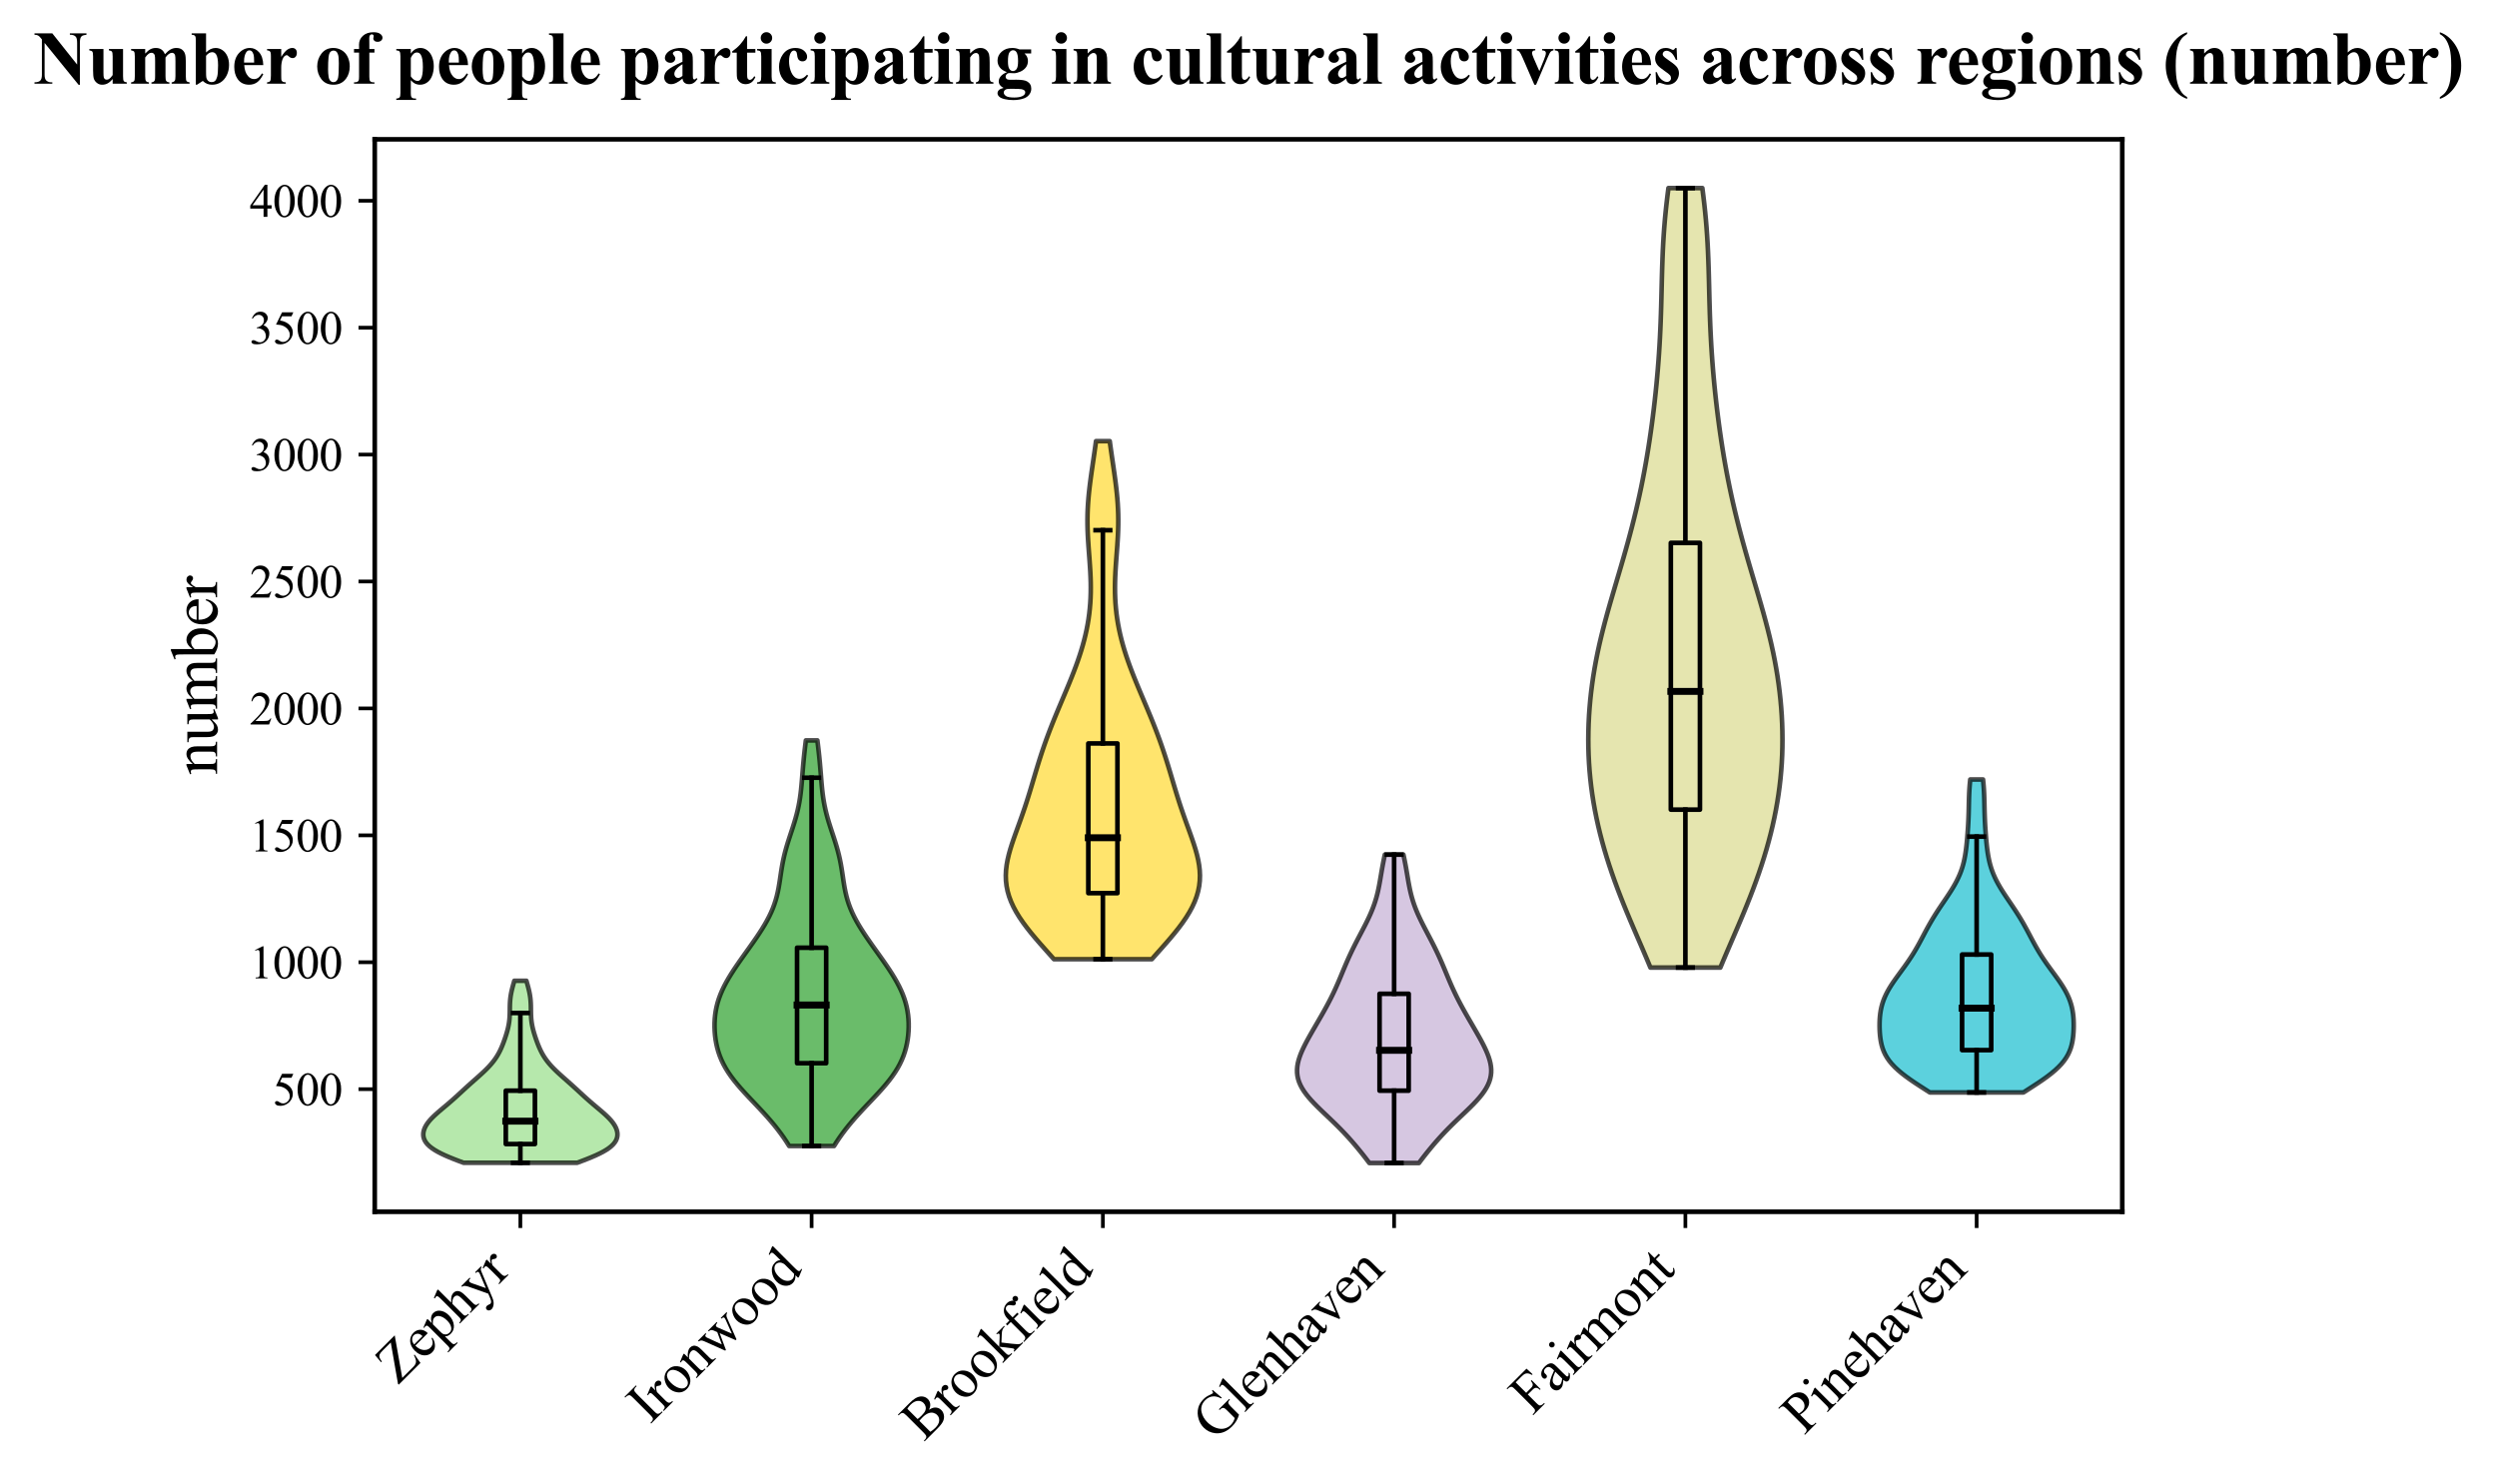 <?xml version="1.0" encoding="utf-8" standalone="no"?>
<!DOCTYPE svg PUBLIC "-//W3C//DTD SVG 1.1//EN"
  "http://www.w3.org/Graphics/SVG/1.1/DTD/svg11.dtd">
<svg xmlns:xlink="http://www.w3.org/1999/xlink" width="538.4pt" height="319.988pt" viewBox="0 0 538.4 319.988" xmlns="http://www.w3.org/2000/svg" version="1.1">
 <defs>
  <style type="text/css">*{stroke-linejoin: round; stroke-linecap: butt}</style>
 </defs>
 <g id="figure_1">
  <g id="patch_1">
   <path d="M 0 319.988 
L 538.4 319.988 
L 538.4 0 
L 0 0 
z
" style="fill: #ffffff"/>
  </g>
  <g id="axes_1">
   <g id="patch_2">
    <path d="M 80.8 261.318 
L 457.6 261.318 
L 457.6 30.045 
L 80.8 30.045 
z
" style="fill: #ffffff"/>
   </g>
   <g id="PolyCollection_1">
    <defs>
     <path id="m9fea98a8bc" d="M 124.448 -69.237 
L 99.952 -69.237 
L 98.891 -69.633 
L 97.863 -70.03 
L 96.884 -70.426 
L 95.967 -70.822 
L 95.123 -71.219 
L 94.36 -71.615 
L 93.684 -72.012 
L 93.097 -72.408 
L 92.599 -72.805 
L 92.188 -73.201 
L 91.859 -73.597 
L 91.609 -73.994 
L 91.43 -74.39 
L 91.318 -74.787 
L 91.267 -75.183 
L 91.272 -75.58 
L 91.33 -75.976 
L 91.437 -76.373 
L 91.591 -76.769 
L 91.791 -77.165 
L 92.034 -77.562 
L 92.318 -77.958 
L 92.642 -78.355 
L 93 -78.751 
L 93.391 -79.148 
L 93.808 -79.544 
L 94.248 -79.94 
L 94.703 -80.337 
L 95.169 -80.733 
L 95.641 -81.13 
L 96.112 -81.526 
L 96.58 -81.923 
L 97.042 -82.319 
L 97.497 -82.715 
L 97.943 -83.112 
L 98.382 -83.508 
L 98.816 -83.905 
L 99.247 -84.301 
L 99.676 -84.698 
L 100.107 -85.094 
L 100.54 -85.491 
L 100.978 -85.887 
L 101.42 -86.283 
L 101.866 -86.68 
L 102.314 -87.076 
L 102.763 -87.473 
L 103.209 -87.869 
L 103.65 -88.266 
L 104.082 -88.662 
L 104.502 -89.058 
L 104.906 -89.455 
L 105.293 -89.851 
L 105.66 -90.248 
L 106.005 -90.644 
L 106.328 -91.041 
L 106.629 -91.437 
L 106.906 -91.834 
L 107.163 -92.23 
L 107.399 -92.626 
L 107.617 -93.023 
L 107.818 -93.419 
L 108.004 -93.816 
L 108.178 -94.212 
L 108.342 -94.609 
L 108.497 -95.005 
L 108.645 -95.401 
L 108.787 -95.798 
L 108.923 -96.194 
L 109.053 -96.591 
L 109.178 -96.987 
L 109.296 -97.384 
L 109.406 -97.78 
L 109.507 -98.176 
L 109.598 -98.573 
L 109.677 -98.969 
L 109.745 -99.366 
L 109.801 -99.762 
L 109.845 -100.159 
L 109.877 -100.555 
L 109.899 -100.952 
L 109.913 -101.348 
L 109.921 -101.744 
L 109.926 -102.141 
L 109.93 -102.537 
L 109.935 -102.934 
L 109.945 -103.33 
L 109.962 -103.727 
L 109.987 -104.123 
L 110.022 -104.519 
L 110.068 -104.916 
L 110.125 -105.312 
L 110.193 -105.709 
L 110.273 -106.105 
L 110.362 -106.502 
L 110.459 -106.898 
L 110.564 -107.295 
L 110.673 -107.691 
L 110.787 -108.087 
L 110.902 -108.484 
L 113.498 -108.484 
L 113.498 -108.484 
L 113.613 -108.087 
L 113.727 -107.691 
L 113.836 -107.295 
L 113.941 -106.898 
L 114.038 -106.502 
L 114.127 -106.105 
L 114.207 -105.709 
L 114.275 -105.312 
L 114.332 -104.916 
L 114.378 -104.519 
L 114.413 -104.123 
L 114.438 -103.727 
L 114.455 -103.33 
L 114.465 -102.934 
L 114.47 -102.537 
L 114.474 -102.141 
L 114.479 -101.744 
L 114.487 -101.348 
L 114.501 -100.952 
L 114.523 -100.555 
L 114.555 -100.159 
L 114.599 -99.762 
L 114.655 -99.366 
L 114.723 -98.969 
L 114.802 -98.573 
L 114.893 -98.176 
L 114.994 -97.78 
L 115.104 -97.384 
L 115.222 -96.987 
L 115.347 -96.591 
L 115.477 -96.194 
L 115.613 -95.798 
L 115.755 -95.401 
L 115.903 -95.005 
L 116.058 -94.609 
L 116.222 -94.212 
L 116.396 -93.816 
L 116.582 -93.419 
L 116.783 -93.023 
L 117.001 -92.626 
L 117.237 -92.23 
L 117.494 -91.834 
L 117.771 -91.437 
L 118.072 -91.041 
L 118.395 -90.644 
L 118.74 -90.248 
L 119.107 -89.851 
L 119.494 -89.455 
L 119.898 -89.058 
L 120.318 -88.662 
L 120.75 -88.266 
L 121.191 -87.869 
L 121.637 -87.473 
L 122.086 -87.076 
L 122.534 -86.68 
L 122.98 -86.283 
L 123.422 -85.887 
L 123.86 -85.491 
L 124.293 -85.094 
L 124.724 -84.698 
L 125.153 -84.301 
L 125.584 -83.905 
L 126.018 -83.508 
L 126.457 -83.112 
L 126.903 -82.715 
L 127.358 -82.319 
L 127.82 -81.923 
L 128.288 -81.526 
L 128.759 -81.13 
L 129.231 -80.733 
L 129.697 -80.337 
L 130.152 -79.94 
L 130.592 -79.544 
L 131.009 -79.148 
L 131.4 -78.751 
L 131.758 -78.355 
L 132.082 -77.958 
L 132.366 -77.562 
L 132.609 -77.165 
L 132.809 -76.769 
L 132.963 -76.373 
L 133.07 -75.976 
L 133.128 -75.58 
L 133.133 -75.183 
L 133.082 -74.787 
L 132.97 -74.39 
L 132.791 -73.994 
L 132.541 -73.597 
L 132.212 -73.201 
L 131.801 -72.805 
L 131.303 -72.408 
L 130.716 -72.012 
L 130.04 -71.615 
L 129.277 -71.219 
L 128.433 -70.822 
L 127.516 -70.426 
L 126.537 -70.03 
L 125.509 -69.633 
L 124.448 -69.237 
z
" style="stroke: #000000; stroke-opacity: 0.7"/>
    </defs>
    <g clip-path="url(#p73de78c966)">
     <use xlink:href="#m9fea98a8bc" x="0" y="319.988" style="fill: #98df8a; fill-opacity: 0.7; stroke: #000000; stroke-opacity: 0.7"/>
    </g>
   </g>
   <g id="PolyCollection_2">
    <defs>
     <path id="m936540686d" d="M 179.837 -72.849 
L 170.163 -72.849 
L 169.605 -73.733 
L 169.012 -74.616 
L 168.382 -75.5 
L 167.716 -76.384 
L 167.014 -77.267 
L 166.278 -78.151 
L 165.51 -79.034 
L 164.714 -79.918 
L 163.896 -80.801 
L 163.063 -81.685 
L 162.224 -82.568 
L 161.388 -83.452 
L 160.566 -84.336 
L 159.768 -85.219 
L 159.005 -86.103 
L 158.286 -86.986 
L 157.618 -87.87 
L 157.009 -88.753 
L 156.461 -89.637 
L 155.976 -90.52 
L 155.555 -91.404 
L 155.194 -92.287 
L 154.892 -93.171 
L 154.643 -94.055 
L 154.443 -94.938 
L 154.288 -95.822 
L 154.175 -96.705 
L 154.102 -97.589 
L 154.067 -98.472 
L 154.07 -99.356 
L 154.114 -100.239 
L 154.2 -101.123 
L 154.331 -102.006 
L 154.509 -102.89 
L 154.736 -103.774 
L 155.013 -104.657 
L 155.341 -105.541 
L 155.717 -106.424 
L 156.141 -107.308 
L 156.608 -108.191 
L 157.115 -109.075 
L 157.655 -109.958 
L 158.224 -110.842 
L 158.817 -111.726 
L 159.427 -112.609 
L 160.05 -113.493 
L 160.679 -114.376 
L 161.311 -115.26 
L 161.941 -116.143 
L 162.562 -117.027 
L 163.171 -117.91 
L 163.762 -118.794 
L 164.328 -119.677 
L 164.866 -120.561 
L 165.369 -121.445 
L 165.834 -122.328 
L 166.256 -123.212 
L 166.633 -124.095 
L 166.964 -124.979 
L 167.251 -125.862 
L 167.496 -126.746 
L 167.703 -127.629 
L 167.88 -128.513 
L 168.033 -129.396 
L 168.171 -130.28 
L 168.303 -131.164 
L 168.436 -132.047 
L 168.578 -132.931 
L 168.736 -133.814 
L 168.915 -134.698 
L 169.116 -135.581 
L 169.34 -136.465 
L 169.587 -137.348 
L 169.853 -138.232 
L 170.134 -139.116 
L 170.423 -139.999 
L 170.715 -140.883 
L 171.003 -141.766 
L 171.281 -142.65 
L 171.542 -143.533 
L 171.784 -144.417 
L 172.001 -145.3 
L 172.194 -146.184 
L 172.361 -147.067 
L 172.503 -147.951 
L 172.624 -148.835 
L 172.727 -149.718 
L 172.815 -150.602 
L 172.893 -151.485 
L 172.965 -152.369 
L 173.035 -153.252 
L 173.107 -154.136 
L 173.182 -155.019 
L 173.263 -155.903 
L 173.35 -156.786 
L 173.444 -157.67 
L 173.544 -158.554 
L 173.649 -159.437 
L 173.758 -160.321 
L 176.242 -160.321 
L 176.242 -160.321 
L 176.351 -159.437 
L 176.456 -158.554 
L 176.556 -157.67 
L 176.65 -156.786 
L 176.737 -155.903 
L 176.818 -155.019 
L 176.893 -154.136 
L 176.965 -153.252 
L 177.035 -152.369 
L 177.107 -151.485 
L 177.185 -150.602 
L 177.273 -149.718 
L 177.376 -148.835 
L 177.497 -147.951 
L 177.639 -147.067 
L 177.806 -146.184 
L 177.999 -145.3 
L 178.216 -144.417 
L 178.458 -143.533 
L 178.719 -142.65 
L 178.997 -141.766 
L 179.285 -140.883 
L 179.577 -139.999 
L 179.866 -139.116 
L 180.147 -138.232 
L 180.413 -137.348 
L 180.66 -136.465 
L 180.884 -135.581 
L 181.085 -134.698 
L 181.264 -133.814 
L 181.422 -132.931 
L 181.564 -132.047 
L 181.697 -131.164 
L 181.829 -130.28 
L 181.967 -129.396 
L 182.12 -128.513 
L 182.297 -127.629 
L 182.504 -126.746 
L 182.749 -125.862 
L 183.036 -124.979 
L 183.367 -124.095 
L 183.744 -123.212 
L 184.166 -122.328 
L 184.631 -121.445 
L 185.134 -120.561 
L 185.672 -119.677 
L 186.238 -118.794 
L 186.829 -117.91 
L 187.438 -117.027 
L 188.059 -116.143 
L 188.689 -115.26 
L 189.321 -114.376 
L 189.95 -113.493 
L 190.573 -112.609 
L 191.183 -111.726 
L 191.776 -110.842 
L 192.345 -109.958 
L 192.885 -109.075 
L 193.392 -108.191 
L 193.859 -107.308 
L 194.283 -106.424 
L 194.659 -105.541 
L 194.987 -104.657 
L 195.264 -103.774 
L 195.491 -102.89 
L 195.669 -102.006 
L 195.8 -101.123 
L 195.886 -100.239 
L 195.93 -99.356 
L 195.933 -98.472 
L 195.898 -97.589 
L 195.825 -96.705 
L 195.712 -95.822 
L 195.557 -94.938 
L 195.357 -94.055 
L 195.108 -93.171 
L 194.806 -92.287 
L 194.445 -91.404 
L 194.024 -90.52 
L 193.539 -89.637 
L 192.991 -88.753 
L 192.382 -87.87 
L 191.714 -86.986 
L 190.995 -86.103 
L 190.232 -85.219 
L 189.434 -84.336 
L 188.612 -83.452 
L 187.776 -82.568 
L 186.937 -81.685 
L 186.104 -80.801 
L 185.286 -79.918 
L 184.49 -79.034 
L 183.722 -78.151 
L 182.986 -77.267 
L 182.284 -76.384 
L 181.618 -75.5 
L 180.988 -74.616 
L 180.395 -73.733 
L 179.837 -72.849 
z
" style="stroke: #000000; stroke-opacity: 0.7"/>
    </defs>
    <g clip-path="url(#p73de78c966)">
     <use xlink:href="#m936540686d" x="0" y="319.988" style="fill: #2ca02c; fill-opacity: 0.7; stroke: #000000; stroke-opacity: 0.7"/>
    </g>
   </g>
   <g id="PolyCollection_3">
    <defs>
     <path id="mf787f6c10e" d="M 248.352 -113.137 
L 227.248 -113.137 
L 226.245 -114.265 
L 225.239 -115.394 
L 224.243 -116.522 
L 223.268 -117.65 
L 222.327 -118.779 
L 221.432 -119.907 
L 220.593 -121.036 
L 219.822 -122.164 
L 219.128 -123.293 
L 218.519 -124.421 
L 218.001 -125.55 
L 217.579 -126.678 
L 217.255 -127.807 
L 217.03 -128.935 
L 216.902 -130.064 
L 216.867 -131.192 
L 216.919 -132.321 
L 217.052 -133.449 
L 217.255 -134.578 
L 217.519 -135.706 
L 217.833 -136.835 
L 218.186 -137.963 
L 218.567 -139.092 
L 218.965 -140.22 
L 219.373 -141.349 
L 219.782 -142.477 
L 220.186 -143.606 
L 220.582 -144.734 
L 220.966 -145.863 
L 221.337 -146.991 
L 221.696 -148.12 
L 222.045 -149.248 
L 222.386 -150.377 
L 222.723 -151.505 
L 223.058 -152.634 
L 223.395 -153.762 
L 223.737 -154.891 
L 224.088 -156.019 
L 224.45 -157.148 
L 224.824 -158.276 
L 225.211 -159.405 
L 225.613 -160.533 
L 226.03 -161.661 
L 226.46 -162.79 
L 226.903 -163.918 
L 227.357 -165.047 
L 227.821 -166.175 
L 228.292 -167.304 
L 228.768 -168.432 
L 229.245 -169.561 
L 229.722 -170.689 
L 230.195 -171.818 
L 230.66 -172.946 
L 231.115 -174.075 
L 231.556 -175.203 
L 231.982 -176.332 
L 232.388 -177.46 
L 232.772 -178.589 
L 233.133 -179.717 
L 233.467 -180.846 
L 233.774 -181.974 
L 234.052 -183.103 
L 234.3 -184.231 
L 234.517 -185.36 
L 234.704 -186.488 
L 234.859 -187.617 
L 234.983 -188.745 
L 235.078 -189.874 
L 235.143 -191.002 
L 235.18 -192.131 
L 235.19 -193.259 
L 235.177 -194.388 
L 235.143 -195.516 
L 235.09 -196.645 
L 235.022 -197.773 
L 234.945 -198.902 
L 234.861 -200.03 
L 234.775 -201.159 
L 234.693 -202.287 
L 234.618 -203.416 
L 234.556 -204.544 
L 234.509 -205.672 
L 234.481 -206.801 
L 234.475 -207.929 
L 234.491 -209.058 
L 234.531 -210.186 
L 234.594 -211.315 
L 234.679 -212.443 
L 234.783 -213.572 
L 234.906 -214.7 
L 235.043 -215.829 
L 235.192 -216.957 
L 235.349 -218.086 
L 235.512 -219.214 
L 235.678 -220.343 
L 235.844 -221.471 
L 236.007 -222.6 
L 236.167 -223.728 
L 236.32 -224.857 
L 239.28 -224.857 
L 239.28 -224.857 
L 239.433 -223.728 
L 239.593 -222.6 
L 239.756 -221.471 
L 239.922 -220.343 
L 240.088 -219.214 
L 240.251 -218.086 
L 240.408 -216.957 
L 240.557 -215.829 
L 240.694 -214.7 
L 240.817 -213.572 
L 240.921 -212.443 
L 241.006 -211.315 
L 241.069 -210.186 
L 241.109 -209.058 
L 241.125 -207.929 
L 241.119 -206.801 
L 241.091 -205.672 
L 241.044 -204.544 
L 240.982 -203.416 
L 240.907 -202.287 
L 240.825 -201.159 
L 240.739 -200.03 
L 240.655 -198.902 
L 240.578 -197.773 
L 240.51 -196.645 
L 240.457 -195.516 
L 240.423 -194.388 
L 240.41 -193.259 
L 240.42 -192.131 
L 240.457 -191.002 
L 240.522 -189.874 
L 240.617 -188.745 
L 240.741 -187.617 
L 240.896 -186.488 
L 241.083 -185.36 
L 241.3 -184.231 
L 241.548 -183.103 
L 241.826 -181.974 
L 242.133 -180.846 
L 242.467 -179.717 
L 242.828 -178.589 
L 243.212 -177.46 
L 243.618 -176.332 
L 244.044 -175.203 
L 244.485 -174.075 
L 244.94 -172.946 
L 245.405 -171.818 
L 245.878 -170.689 
L 246.355 -169.561 
L 246.832 -168.432 
L 247.308 -167.304 
L 247.779 -166.175 
L 248.243 -165.047 
L 248.697 -163.918 
L 249.14 -162.79 
L 249.57 -161.661 
L 249.987 -160.533 
L 250.389 -159.405 
L 250.776 -158.276 
L 251.15 -157.148 
L 251.512 -156.019 
L 251.863 -154.891 
L 252.205 -153.762 
L 252.542 -152.634 
L 252.877 -151.505 
L 253.214 -150.377 
L 253.555 -149.248 
L 253.904 -148.12 
L 254.263 -146.991 
L 254.634 -145.863 
L 255.018 -144.734 
L 255.414 -143.606 
L 255.818 -142.477 
L 256.227 -141.349 
L 256.635 -140.22 
L 257.033 -139.092 
L 257.414 -137.963 
L 257.767 -136.835 
L 258.081 -135.706 
L 258.345 -134.578 
L 258.548 -133.449 
L 258.681 -132.321 
L 258.733 -131.192 
L 258.698 -130.064 
L 258.57 -128.935 
L 258.345 -127.807 
L 258.021 -126.678 
L 257.599 -125.55 
L 257.081 -124.421 
L 256.472 -123.293 
L 255.778 -122.164 
L 255.007 -121.036 
L 254.168 -119.907 
L 253.273 -118.779 
L 252.332 -117.65 
L 251.357 -116.522 
L 250.361 -115.394 
L 249.355 -114.265 
L 248.352 -113.137 
z
" style="stroke: #000000; stroke-opacity: 0.7"/>
    </defs>
    <g clip-path="url(#p73de78c966)">
     <use xlink:href="#mf787f6c10e" x="0" y="319.988" style="fill: #ffd92f; fill-opacity: 0.7; stroke: #000000; stroke-opacity: 0.7"/>
    </g>
   </g>
   <g id="PolyCollection_4">
    <defs>
     <path id="md5cc34f88e" d="M 305.945 -69.182 
L 295.255 -69.182 
L 294.749 -69.854 
L 294.231 -70.526 
L 293.702 -71.197 
L 293.161 -71.869 
L 292.608 -72.541 
L 292.042 -73.213 
L 291.461 -73.884 
L 290.864 -74.556 
L 290.25 -75.228 
L 289.616 -75.9 
L 288.965 -76.572 
L 288.295 -77.243 
L 287.609 -77.915 
L 286.911 -78.587 
L 286.205 -79.259 
L 285.497 -79.93 
L 284.795 -80.602 
L 284.107 -81.274 
L 283.441 -81.946 
L 282.807 -82.618 
L 282.213 -83.289 
L 281.669 -83.961 
L 281.181 -84.633 
L 280.755 -85.305 
L 280.397 -85.977 
L 280.109 -86.648 
L 279.893 -87.32 
L 279.749 -87.992 
L 279.674 -88.664 
L 279.667 -89.335 
L 279.721 -90.007 
L 279.833 -90.679 
L 279.997 -91.351 
L 280.206 -92.023 
L 280.454 -92.694 
L 280.736 -93.366 
L 281.046 -94.038 
L 281.378 -94.71 
L 281.728 -95.382 
L 282.092 -96.053 
L 282.467 -96.725 
L 282.849 -97.397 
L 283.235 -98.069 
L 283.625 -98.74 
L 284.015 -99.412 
L 284.405 -100.084 
L 284.792 -100.756 
L 285.175 -101.428 
L 285.553 -102.099 
L 285.923 -102.771 
L 286.286 -103.443 
L 286.639 -104.115 
L 286.982 -104.787 
L 287.314 -105.458 
L 287.635 -106.13 
L 287.946 -106.802 
L 288.248 -107.474 
L 288.541 -108.145 
L 288.827 -108.817 
L 289.109 -109.489 
L 289.388 -110.161 
L 289.668 -110.833 
L 289.95 -111.504 
L 290.236 -112.176 
L 290.528 -112.848 
L 290.828 -113.52 
L 291.137 -114.191 
L 291.454 -114.863 
L 291.781 -115.535 
L 292.116 -116.207 
L 292.458 -116.879 
L 292.805 -117.55 
L 293.157 -118.222 
L 293.509 -118.894 
L 293.861 -119.566 
L 294.209 -120.238 
L 294.55 -120.909 
L 294.881 -121.581 
L 295.199 -122.253 
L 295.502 -122.925 
L 295.787 -123.596 
L 296.053 -124.268 
L 296.298 -124.94 
L 296.522 -125.612 
L 296.725 -126.284 
L 296.908 -126.955 
L 297.073 -127.627 
L 297.221 -128.299 
L 297.356 -128.971 
L 297.481 -129.643 
L 297.599 -130.314 
L 297.713 -130.986 
L 297.827 -131.658 
L 297.942 -132.33 
L 298.061 -133.001 
L 298.186 -133.673 
L 298.317 -134.345 
L 298.454 -135.017 
L 298.597 -135.689 
L 302.603 -135.689 
L 302.603 -135.689 
L 302.746 -135.017 
L 302.883 -134.345 
L 303.014 -133.673 
L 303.139 -133.001 
L 303.258 -132.33 
L 303.373 -131.658 
L 303.487 -130.986 
L 303.601 -130.314 
L 303.719 -129.643 
L 303.844 -128.971 
L 303.979 -128.299 
L 304.127 -127.627 
L 304.292 -126.955 
L 304.475 -126.284 
L 304.678 -125.612 
L 304.902 -124.94 
L 305.147 -124.268 
L 305.413 -123.596 
L 305.698 -122.925 
L 306.001 -122.253 
L 306.319 -121.581 
L 306.65 -120.909 
L 306.991 -120.238 
L 307.339 -119.566 
L 307.691 -118.894 
L 308.043 -118.222 
L 308.395 -117.55 
L 308.742 -116.879 
L 309.084 -116.207 
L 309.419 -115.535 
L 309.746 -114.863 
L 310.063 -114.191 
L 310.372 -113.52 
L 310.672 -112.848 
L 310.964 -112.176 
L 311.25 -111.504 
L 311.532 -110.833 
L 311.812 -110.161 
L 312.091 -109.489 
L 312.373 -108.817 
L 312.659 -108.145 
L 312.952 -107.474 
L 313.254 -106.802 
L 313.565 -106.13 
L 313.886 -105.458 
L 314.218 -104.787 
L 314.561 -104.115 
L 314.914 -103.443 
L 315.277 -102.771 
L 315.647 -102.099 
L 316.025 -101.428 
L 316.408 -100.756 
L 316.795 -100.084 
L 317.185 -99.412 
L 317.575 -98.74 
L 317.965 -98.069 
L 318.351 -97.397 
L 318.733 -96.725 
L 319.108 -96.053 
L 319.472 -95.382 
L 319.822 -94.71 
L 320.154 -94.038 
L 320.464 -93.366 
L 320.746 -92.694 
L 320.994 -92.023 
L 321.203 -91.351 
L 321.367 -90.679 
L 321.479 -90.007 
L 321.533 -89.335 
L 321.526 -88.664 
L 321.451 -87.992 
L 321.307 -87.32 
L 321.091 -86.648 
L 320.803 -85.977 
L 320.445 -85.305 
L 320.019 -84.633 
L 319.531 -83.961 
L 318.987 -83.289 
L 318.393 -82.618 
L 317.759 -81.946 
L 317.093 -81.274 
L 316.405 -80.602 
L 315.703 -79.93 
L 314.995 -79.259 
L 314.289 -78.587 
L 313.591 -77.915 
L 312.905 -77.243 
L 312.235 -76.572 
L 311.584 -75.9 
L 310.95 -75.228 
L 310.336 -74.556 
L 309.739 -73.884 
L 309.158 -73.213 
L 308.592 -72.541 
L 308.039 -71.869 
L 307.498 -71.197 
L 306.969 -70.526 
L 306.451 -69.854 
L 305.945 -69.182 
z
" style="stroke: #000000; stroke-opacity: 0.7"/>
    </defs>
    <g clip-path="url(#p73de78c966)">
     <use xlink:href="#md5cc34f88e" x="0" y="319.988" style="fill: #c5b0d5; fill-opacity: 0.7; stroke: #000000; stroke-opacity: 0.7"/>
    </g>
   </g>
   <g id="PolyCollection_5">
    <defs>
     <path id="mfba8a04e94" d="M 370.938 -111.33 
L 355.862 -111.33 
L 355.15 -113.028 
L 354.426 -114.726 
L 353.695 -116.424 
L 352.961 -118.122 
L 352.231 -119.82 
L 351.508 -121.518 
L 350.797 -123.216 
L 350.103 -124.914 
L 349.428 -126.612 
L 348.775 -128.31 
L 348.148 -130.008 
L 347.548 -131.706 
L 346.977 -133.404 
L 346.436 -135.102 
L 345.927 -136.8 
L 345.451 -138.498 
L 345.008 -140.196 
L 344.599 -141.894 
L 344.225 -143.592 
L 343.886 -145.29 
L 343.584 -146.988 
L 343.317 -148.686 
L 343.088 -150.384 
L 342.894 -152.082 
L 342.737 -153.78 
L 342.617 -155.478 
L 342.532 -157.176 
L 342.482 -158.874 
L 342.467 -160.572 
L 342.486 -162.27 
L 342.538 -163.968 
L 342.623 -165.666 
L 342.742 -167.364 
L 342.892 -169.062 
L 343.076 -170.76 
L 343.291 -172.458 
L 343.538 -174.156 
L 343.818 -175.854 
L 344.128 -177.552 
L 344.468 -179.25 
L 344.838 -180.948 
L 345.235 -182.645 
L 345.656 -184.343 
L 346.1 -186.041 
L 346.562 -187.739 
L 347.041 -189.437 
L 347.531 -191.135 
L 348.029 -192.833 
L 348.531 -194.531 
L 349.033 -196.229 
L 349.533 -197.927 
L 350.026 -199.625 
L 350.51 -201.323 
L 350.983 -203.021 
L 351.443 -204.719 
L 351.888 -206.417 
L 352.317 -208.115 
L 352.73 -209.813 
L 353.125 -211.511 
L 353.503 -213.209 
L 353.864 -214.907 
L 354.207 -216.605 
L 354.534 -218.303 
L 354.844 -220.001 
L 355.138 -221.699 
L 355.416 -223.397 
L 355.679 -225.095 
L 355.929 -226.793 
L 356.164 -228.491 
L 356.386 -230.189 
L 356.596 -231.887 
L 356.793 -233.585 
L 356.977 -235.283 
L 357.15 -236.981 
L 357.309 -238.679 
L 357.456 -240.377 
L 357.59 -242.075 
L 357.711 -243.773 
L 357.818 -245.471 
L 357.913 -247.169 
L 357.995 -248.867 
L 358.066 -250.565 
L 358.126 -252.263 
L 358.178 -253.961 
L 358.224 -255.659 
L 358.266 -257.357 
L 358.307 -259.055 
L 358.351 -260.753 
L 358.401 -262.451 
L 358.46 -264.149 
L 358.53 -265.847 
L 358.616 -267.545 
L 358.72 -269.243 
L 358.842 -270.941 
L 358.984 -272.639 
L 359.146 -274.337 
L 359.328 -276.035 
L 359.529 -277.733 
L 359.745 -279.431 
L 367.055 -279.431 
L 367.055 -279.431 
L 367.271 -277.733 
L 367.472 -276.035 
L 367.654 -274.337 
L 367.816 -272.639 
L 367.958 -270.941 
L 368.08 -269.243 
L 368.184 -267.545 
L 368.27 -265.847 
L 368.34 -264.149 
L 368.399 -262.451 
L 368.449 -260.753 
L 368.493 -259.055 
L 368.534 -257.357 
L 368.576 -255.659 
L 368.622 -253.961 
L 368.674 -252.263 
L 368.734 -250.565 
L 368.805 -248.867 
L 368.887 -247.169 
L 368.982 -245.471 
L 369.089 -243.773 
L 369.21 -242.075 
L 369.344 -240.377 
L 369.491 -238.679 
L 369.65 -236.981 
L 369.823 -235.283 
L 370.007 -233.585 
L 370.204 -231.887 
L 370.414 -230.189 
L 370.636 -228.491 
L 370.871 -226.793 
L 371.121 -225.095 
L 371.384 -223.397 
L 371.662 -221.699 
L 371.956 -220.001 
L 372.266 -218.303 
L 372.593 -216.605 
L 372.936 -214.907 
L 373.297 -213.209 
L 373.675 -211.511 
L 374.07 -209.813 
L 374.483 -208.115 
L 374.912 -206.417 
L 375.357 -204.719 
L 375.817 -203.021 
L 376.29 -201.323 
L 376.774 -199.625 
L 377.267 -197.927 
L 377.767 -196.229 
L 378.269 -194.531 
L 378.771 -192.833 
L 379.269 -191.135 
L 379.759 -189.437 
L 380.238 -187.739 
L 380.7 -186.041 
L 381.144 -184.343 
L 381.565 -182.645 
L 381.962 -180.948 
L 382.332 -179.25 
L 382.672 -177.552 
L 382.982 -175.854 
L 383.262 -174.156 
L 383.509 -172.458 
L 383.724 -170.76 
L 383.908 -169.062 
L 384.058 -167.364 
L 384.177 -165.666 
L 384.262 -163.968 
L 384.314 -162.27 
L 384.333 -160.572 
L 384.318 -158.874 
L 384.268 -157.176 
L 384.183 -155.478 
L 384.063 -153.78 
L 383.906 -152.082 
L 383.712 -150.384 
L 383.483 -148.686 
L 383.216 -146.988 
L 382.914 -145.29 
L 382.575 -143.592 
L 382.201 -141.894 
L 381.792 -140.196 
L 381.349 -138.498 
L 380.873 -136.8 
L 380.364 -135.102 
L 379.823 -133.404 
L 379.252 -131.706 
L 378.652 -130.008 
L 378.025 -128.31 
L 377.372 -126.612 
L 376.697 -124.914 
L 376.003 -123.216 
L 375.292 -121.518 
L 374.569 -119.82 
L 373.839 -118.122 
L 373.105 -116.424 
L 372.374 -114.726 
L 371.65 -113.028 
L 370.938 -111.33 
z
" style="stroke: #000000; stroke-opacity: 0.7"/>
    </defs>
    <g clip-path="url(#p73de78c966)">
     <use xlink:href="#mfba8a04e94" x="0" y="319.988" style="fill: #dbdb8d; fill-opacity: 0.7; stroke: #000000; stroke-opacity: 0.7"/>
    </g>
   </g>
   <g id="PolyCollection_6">
    <defs>
     <path id="mab9e6071ec" d="M 436.284 -84.399 
L 416.116 -84.399 
L 415.052 -85.081 
L 413.992 -85.763 
L 412.952 -86.444 
L 411.949 -87.126 
L 410.997 -87.808 
L 410.11 -88.49 
L 409.296 -89.171 
L 408.564 -89.853 
L 407.918 -90.535 
L 407.359 -91.216 
L 406.885 -91.898 
L 406.49 -92.58 
L 406.17 -93.262 
L 405.914 -93.943 
L 405.715 -94.625 
L 405.564 -95.307 
L 405.451 -95.989 
L 405.37 -96.67 
L 405.315 -97.352 
L 405.281 -98.034 
L 405.267 -98.716 
L 405.272 -99.397 
L 405.297 -100.079 
L 405.346 -100.761 
L 405.422 -101.443 
L 405.529 -102.124 
L 405.672 -102.806 
L 405.854 -103.488 
L 406.077 -104.169 
L 406.344 -104.851 
L 406.654 -105.533 
L 407.006 -106.215 
L 407.397 -106.896 
L 407.823 -107.578 
L 408.277 -108.26 
L 408.753 -108.942 
L 409.245 -109.623 
L 409.744 -110.305 
L 410.243 -110.987 
L 410.737 -111.669 
L 411.219 -112.35 
L 411.687 -113.032 
L 412.136 -113.714 
L 412.567 -114.396 
L 412.978 -115.077 
L 413.373 -115.759 
L 413.752 -116.441 
L 414.121 -117.122 
L 414.484 -117.804 
L 414.843 -118.486 
L 415.205 -119.168 
L 415.574 -119.849 
L 415.952 -120.531 
L 416.342 -121.213 
L 416.746 -121.895 
L 417.165 -122.576 
L 417.598 -123.258 
L 418.043 -123.94 
L 418.498 -124.622 
L 418.959 -125.303 
L 419.421 -125.985 
L 419.88 -126.667 
L 420.329 -127.349 
L 420.764 -128.03 
L 421.179 -128.712 
L 421.57 -129.394 
L 421.933 -130.075 
L 422.265 -130.757 
L 422.565 -131.439 
L 422.832 -132.121 
L 423.066 -132.802 
L 423.269 -133.484 
L 423.443 -134.166 
L 423.592 -134.848 
L 423.719 -135.529 
L 423.827 -136.211 
L 423.92 -136.893 
L 424.001 -137.575 
L 424.073 -138.256 
L 424.138 -138.938 
L 424.197 -139.62 
L 424.251 -140.302 
L 424.3 -140.983 
L 424.344 -141.665 
L 424.383 -142.347 
L 424.417 -143.028 
L 424.445 -143.71 
L 424.469 -144.392 
L 424.488 -145.074 
L 424.504 -145.755 
L 424.518 -146.437 
L 424.534 -147.119 
L 424.552 -147.801 
L 424.575 -148.482 
L 424.605 -149.164 
L 424.644 -149.846 
L 424.693 -150.528 
L 424.752 -151.209 
L 424.822 -151.891 
L 427.578 -151.891 
L 427.578 -151.891 
L 427.648 -151.209 
L 427.707 -150.528 
L 427.756 -149.846 
L 427.795 -149.164 
L 427.825 -148.482 
L 427.848 -147.801 
L 427.866 -147.119 
L 427.882 -146.437 
L 427.896 -145.755 
L 427.912 -145.074 
L 427.931 -144.392 
L 427.955 -143.71 
L 427.983 -143.028 
L 428.017 -142.347 
L 428.056 -141.665 
L 428.1 -140.983 
L 428.149 -140.302 
L 428.203 -139.62 
L 428.262 -138.938 
L 428.327 -138.256 
L 428.399 -137.575 
L 428.48 -136.893 
L 428.573 -136.211 
L 428.681 -135.529 
L 428.808 -134.848 
L 428.957 -134.166 
L 429.131 -133.484 
L 429.334 -132.802 
L 429.568 -132.121 
L 429.835 -131.439 
L 430.135 -130.757 
L 430.467 -130.075 
L 430.83 -129.394 
L 431.221 -128.712 
L 431.636 -128.03 
L 432.071 -127.349 
L 432.52 -126.667 
L 432.979 -125.985 
L 433.441 -125.303 
L 433.902 -124.622 
L 434.357 -123.94 
L 434.802 -123.258 
L 435.235 -122.576 
L 435.654 -121.895 
L 436.058 -121.213 
L 436.448 -120.531 
L 436.826 -119.849 
L 437.195 -119.168 
L 437.557 -118.486 
L 437.916 -117.804 
L 438.279 -117.122 
L 438.648 -116.441 
L 439.027 -115.759 
L 439.422 -115.077 
L 439.833 -114.396 
L 440.264 -113.714 
L 440.713 -113.032 
L 441.181 -112.35 
L 441.663 -111.669 
L 442.157 -110.987 
L 442.656 -110.305 
L 443.155 -109.623 
L 443.647 -108.942 
L 444.123 -108.26 
L 444.577 -107.578 
L 445.003 -106.896 
L 445.394 -106.215 
L 445.746 -105.533 
L 446.056 -104.851 
L 446.323 -104.169 
L 446.546 -103.488 
L 446.728 -102.806 
L 446.87 -102.124 
L 446.978 -101.443 
L 447.054 -100.761 
L 447.103 -100.079 
L 447.128 -99.397 
L 447.133 -98.716 
L 447.119 -98.034 
L 447.085 -97.352 
L 447.03 -96.67 
L 446.949 -95.989 
L 446.836 -95.307 
L 446.685 -94.625 
L 446.486 -93.943 
L 446.23 -93.262 
L 445.91 -92.58 
L 445.515 -91.898 
L 445.041 -91.216 
L 444.482 -90.535 
L 443.836 -89.853 
L 443.104 -89.171 
L 442.29 -88.49 
L 441.403 -87.808 
L 440.451 -87.126 
L 439.448 -86.444 
L 438.408 -85.763 
L 437.348 -85.081 
L 436.284 -84.399 
z
" style="stroke: #000000; stroke-opacity: 0.7"/>
    </defs>
    <g clip-path="url(#p73de78c966)">
     <use xlink:href="#mab9e6071ec" x="0" y="319.988" style="fill: #17becf; fill-opacity: 0.7; stroke: #000000; stroke-opacity: 0.7"/>
    </g>
   </g>
   <g id="matplotlib.axis_1">
    <g id="xtick_1">
     <g id="line2d_1">
      <defs>
       <path id="ma583c91ff9" d="M 0 0 
L 0 3.5 
" style="stroke: #000000; stroke-width: 0.8"/>
      </defs>
      <g>
       <use xlink:href="#ma583c91ff9" x="112.2" y="261.318" style="stroke: #000000; stroke-width: 0.8"/>
      </g>
     </g>
     <g id="text_1">
      <!-- Zephyr -->
      <g transform="translate(85.866 298.713) rotate(-45) scale(0.12 -0.12)">
       <defs>
        <path id="TimesNewRomanPSMT-5a" d="M 3681 4238 
L 897 256 
L 2634 256 
Q 3034 256 3248 431 
Q 3463 606 3628 1141 
L 3731 1122 
L 3531 0 
L 81 0 
L 81 116 
L 2800 3984 
L 1444 3984 
Q 1106 3984 954 3911 
Q 803 3838 723 3698 
Q 644 3559 578 3178 
L 459 3178 
L 547 4238 
L 3681 4238 
z
" transform="scale(0.016)"/>
        <path id="TimesNewRomanPSMT-65" d="M 681 1784 
Q 678 1147 991 784 
Q 1303 422 1725 422 
Q 2006 422 2214 576 
Q 2422 731 2563 1106 
L 2659 1044 
Q 2594 616 2278 264 
Q 1963 -88 1488 -88 
Q 972 -88 605 314 
Q 238 716 238 1394 
Q 238 2128 614 2539 
Q 991 2950 1559 2950 
Q 2041 2950 2350 2633 
Q 2659 2316 2659 1784 
L 681 1784 
z
M 681 1966 
L 2006 1966 
Q 1991 2241 1941 2353 
Q 1863 2528 1708 2628 
Q 1553 2728 1384 2728 
Q 1125 2728 920 2526 
Q 716 2325 681 1966 
z
" transform="scale(0.016)"/>
        <path id="TimesNewRomanPSMT-70" d="M -6 2578 
L 875 2934 
L 994 2934 
L 994 2266 
Q 1216 2644 1439 2795 
Q 1663 2947 1909 2947 
Q 2341 2947 2628 2609 
Q 2981 2197 2981 1534 
Q 2981 794 2556 309 
Q 2206 -88 1675 -88 
Q 1444 -88 1275 -22 
Q 1150 25 994 166 
L 994 -706 
Q 994 -1000 1030 -1079 
Q 1066 -1159 1155 -1206 
Q 1244 -1253 1478 -1253 
L 1478 -1369 
L -22 -1369 
L -22 -1253 
L 56 -1253 
Q 228 -1256 350 -1188 
Q 409 -1153 442 -1076 
Q 475 -1000 475 -688 
L 475 2019 
Q 475 2297 450 2372 
Q 425 2447 370 2484 
Q 316 2522 222 2522 
Q 147 2522 31 2478 
L -6 2578 
z
M 994 2081 
L 994 1013 
Q 994 666 1022 556 
Q 1066 375 1236 237 
Q 1406 100 1666 100 
Q 1978 100 2172 344 
Q 2425 663 2425 1241 
Q 2425 1897 2138 2250 
Q 1938 2494 1663 2494 
Q 1513 2494 1366 2419 
Q 1253 2363 994 2081 
z
" transform="scale(0.016)"/>
        <path id="TimesNewRomanPSMT-68" d="M 1041 4444 
L 1041 2350 
Q 1388 2731 1591 2839 
Q 1794 2947 1997 2947 
Q 2241 2947 2416 2812 
Q 2591 2678 2675 2391 
Q 2734 2191 2734 1659 
L 2734 647 
Q 2734 375 2778 275 
Q 2809 200 2884 156 
Q 2959 113 3159 113 
L 3159 0 
L 1753 0 
L 1753 113 
L 1819 113 
Q 2019 113 2097 173 
Q 2175 234 2206 353 
Q 2216 403 2216 647 
L 2216 1659 
Q 2216 2128 2167 2275 
Q 2119 2422 2012 2495 
Q 1906 2569 1756 2569 
Q 1603 2569 1437 2487 
Q 1272 2406 1041 2159 
L 1041 647 
Q 1041 353 1073 281 
Q 1106 209 1195 161 
Q 1284 113 1503 113 
L 1503 0 
L 84 0 
L 84 113 
Q 275 113 384 172 
Q 447 203 484 290 
Q 522 378 522 647 
L 522 3238 
Q 522 3728 498 3840 
Q 475 3953 426 3993 
Q 378 4034 297 4034 
Q 231 4034 84 3984 
L 41 4094 
L 897 4444 
L 1041 4444 
z
" transform="scale(0.016)"/>
        <path id="TimesNewRomanPSMT-79" d="M 38 2863 
L 1372 2863 
L 1372 2747 
L 1306 2747 
Q 1166 2747 1095 2686 
Q 1025 2625 1025 2534 
Q 1025 2413 1128 2197 
L 1825 753 
L 2466 2334 
Q 2519 2463 2519 2588 
Q 2519 2644 2497 2672 
Q 2472 2706 2419 2726 
Q 2366 2747 2231 2747 
L 2231 2863 
L 3163 2863 
L 3163 2747 
Q 3047 2734 2984 2696 
Q 2922 2659 2847 2556 
Q 2819 2513 2741 2316 
L 1575 -541 
Q 1406 -956 1132 -1168 
Q 859 -1381 606 -1381 
Q 422 -1381 303 -1275 
Q 184 -1169 184 -1031 
Q 184 -900 270 -820 
Q 356 -741 506 -741 
Q 609 -741 788 -809 
Q 913 -856 944 -856 
Q 1038 -856 1148 -759 
Q 1259 -663 1372 -384 
L 1575 113 
L 547 2272 
Q 500 2369 397 2513 
Q 319 2622 269 2659 
Q 197 2709 38 2747 
L 38 2863 
z
" transform="scale(0.016)"/>
        <path id="TimesNewRomanPSMT-72" d="M 1038 2947 
L 1038 2303 
Q 1397 2947 1775 2947 
Q 1947 2947 2059 2842 
Q 2172 2738 2172 2600 
Q 2172 2478 2090 2393 
Q 2009 2309 1897 2309 
Q 1788 2309 1652 2417 
Q 1516 2525 1450 2525 
Q 1394 2525 1328 2463 
Q 1188 2334 1038 2041 
L 1038 669 
Q 1038 431 1097 309 
Q 1138 225 1241 169 
Q 1344 113 1538 113 
L 1538 0 
L 72 0 
L 72 113 
Q 291 113 397 181 
Q 475 231 506 341 
Q 522 394 522 644 
L 522 1753 
Q 522 2253 501 2348 
Q 481 2444 426 2487 
Q 372 2531 291 2531 
Q 194 2531 72 2484 
L 41 2597 
L 906 2947 
L 1038 2947 
z
" transform="scale(0.016)"/>
       </defs>
       <use xlink:href="#TimesNewRomanPSMT-5a"/>
       <use xlink:href="#TimesNewRomanPSMT-65" x="61.084"/>
       <use xlink:href="#TimesNewRomanPSMT-70" x="105.469"/>
       <use xlink:href="#TimesNewRomanPSMT-68" x="155.469"/>
       <use xlink:href="#TimesNewRomanPSMT-79" x="205.469"/>
       <use xlink:href="#TimesNewRomanPSMT-72" x="255.469"/>
      </g>
     </g>
    </g>
    <g id="xtick_2">
     <g id="line2d_2">
      <g>
       <use xlink:href="#ma583c91ff9" x="175" y="261.318" style="stroke: #000000; stroke-width: 0.8"/>
      </g>
     </g>
     <g id="text_2">
      <!-- Ironwood -->
      <g transform="translate(140.193 307.202) rotate(-45) scale(0.12 -0.12)">
       <defs>
        <path id="TimesNewRomanPSMT-49" d="M 1975 116 
L 1975 0 
L 159 0 
L 159 116 
L 309 116 
Q 572 116 691 269 
Q 766 369 766 750 
L 766 3488 
Q 766 3809 725 3913 
Q 694 3991 597 4047 
Q 459 4122 309 4122 
L 159 4122 
L 159 4238 
L 1975 4238 
L 1975 4122 
L 1822 4122 
Q 1563 4122 1444 3969 
Q 1366 3869 1366 3488 
L 1366 750 
Q 1366 428 1406 325 
Q 1438 247 1538 191 
Q 1672 116 1822 116 
L 1975 116 
z
" transform="scale(0.016)"/>
        <path id="TimesNewRomanPSMT-6f" d="M 1600 2947 
Q 2250 2947 2644 2453 
Q 2978 2031 2978 1484 
Q 2978 1100 2793 706 
Q 2609 313 2286 112 
Q 1963 -88 1566 -88 
Q 919 -88 538 428 
Q 216 863 216 1403 
Q 216 1797 411 2186 
Q 606 2575 925 2761 
Q 1244 2947 1600 2947 
z
M 1503 2744 
Q 1338 2744 1170 2645 
Q 1003 2547 900 2300 
Q 797 2053 797 1666 
Q 797 1041 1045 587 
Q 1294 134 1700 134 
Q 2003 134 2200 384 
Q 2397 634 2397 1244 
Q 2397 2006 2069 2444 
Q 1847 2744 1503 2744 
z
" transform="scale(0.016)"/>
        <path id="TimesNewRomanPSMT-6e" d="M 1034 2341 
Q 1538 2947 1994 2947 
Q 2228 2947 2397 2830 
Q 2566 2713 2666 2444 
Q 2734 2256 2734 1869 
L 2734 647 
Q 2734 375 2778 278 
Q 2813 200 2889 156 
Q 2966 113 3172 113 
L 3172 0 
L 1756 0 
L 1756 113 
L 1816 113 
Q 2016 113 2095 173 
Q 2175 234 2206 353 
Q 2219 400 2219 647 
L 2219 1819 
Q 2219 2209 2117 2386 
Q 2016 2563 1775 2563 
Q 1403 2563 1034 2156 
L 1034 647 
Q 1034 356 1069 288 
Q 1113 197 1189 155 
Q 1266 113 1500 113 
L 1500 0 
L 84 0 
L 84 113 
L 147 113 
Q 366 113 442 223 
Q 519 334 519 647 
L 519 1709 
Q 519 2225 495 2337 
Q 472 2450 423 2490 
Q 375 2531 294 2531 
Q 206 2531 84 2484 
L 38 2597 
L 900 2947 
L 1034 2947 
L 1034 2341 
z
" transform="scale(0.016)"/>
        <path id="TimesNewRomanPSMT-77" d="M 41 2863 
L 1241 2863 
L 1241 2747 
Q 1075 2734 1023 2687 
Q 972 2641 972 2553 
Q 972 2456 1025 2319 
L 1638 672 
L 2253 2013 
L 2091 2434 
Q 2016 2622 1894 2694 
Q 1825 2738 1638 2747 
L 1638 2863 
L 3000 2863 
L 3000 2747 
Q 2775 2738 2681 2666 
Q 2619 2616 2619 2506 
Q 2619 2444 2644 2378 
L 3294 734 
L 3897 2319 
Q 3959 2488 3959 2588 
Q 3959 2647 3898 2694 
Q 3838 2741 3659 2747 
L 3659 2863 
L 4563 2863 
L 4563 2747 
Q 4291 2706 4163 2378 
L 3206 -88 
L 3078 -88 
L 2363 1741 
L 1528 -88 
L 1413 -88 
L 494 2319 
Q 403 2547 315 2626 
Q 228 2706 41 2747 
L 41 2863 
z
" transform="scale(0.016)"/>
        <path id="TimesNewRomanPSMT-64" d="M 2222 322 
Q 2013 103 1813 7 
Q 1613 -88 1381 -88 
Q 913 -88 563 304 
Q 213 697 213 1313 
Q 213 1928 600 2439 
Q 988 2950 1597 2950 
Q 1975 2950 2222 2709 
L 2222 3238 
Q 2222 3728 2198 3840 
Q 2175 3953 2125 3993 
Q 2075 4034 2000 4034 
Q 1919 4034 1784 3984 
L 1744 4094 
L 2597 4444 
L 2738 4444 
L 2738 1134 
Q 2738 631 2761 520 
Q 2784 409 2836 365 
Q 2888 322 2956 322 
Q 3041 322 3181 375 
L 3216 266 
L 2366 -88 
L 2222 -88 
L 2222 322 
z
M 2222 541 
L 2222 2016 
Q 2203 2228 2109 2403 
Q 2016 2578 1861 2667 
Q 1706 2756 1559 2756 
Q 1284 2756 1069 2509 
Q 784 2184 784 1559 
Q 784 928 1059 592 
Q 1334 256 1672 256 
Q 1956 256 2222 541 
z
" transform="scale(0.016)"/>
       </defs>
       <use xlink:href="#TimesNewRomanPSMT-49"/>
       <use xlink:href="#TimesNewRomanPSMT-72" x="33.301"/>
       <use xlink:href="#TimesNewRomanPSMT-6f" x="66.602"/>
       <use xlink:href="#TimesNewRomanPSMT-6e" x="116.602"/>
       <use xlink:href="#TimesNewRomanPSMT-77" x="166.602"/>
       <use xlink:href="#TimesNewRomanPSMT-6f" x="238.818"/>
       <use xlink:href="#TimesNewRomanPSMT-6f" x="288.818"/>
       <use xlink:href="#TimesNewRomanPSMT-64" x="338.818"/>
      </g>
     </g>
    </g>
    <g id="xtick_3">
     <g id="line2d_3">
      <g>
       <use xlink:href="#ma583c91ff9" x="237.8" y="261.318" style="stroke: #000000; stroke-width: 0.8"/>
      </g>
     </g>
     <g id="text_3">
      <!-- Brookfield -->
      <g transform="translate(199.222 310.973) rotate(-45) scale(0.12 -0.12)">
       <defs>
        <path id="TimesNewRomanPSMT-42" d="M 2956 2163 
Q 3397 2069 3616 1863 
Q 3919 1575 3919 1159 
Q 3919 844 3719 555 
Q 3519 266 3170 133 
Q 2822 0 2106 0 
L 106 0 
L 106 116 
L 266 116 
Q 531 116 647 284 
Q 719 394 719 750 
L 719 3488 
Q 719 3881 628 3984 
Q 506 4122 266 4122 
L 106 4122 
L 106 4238 
L 1938 4238 
Q 2450 4238 2759 4163 
Q 3228 4050 3475 3764 
Q 3722 3478 3722 3106 
Q 3722 2788 3528 2536 
Q 3334 2284 2956 2163 
z
M 1319 2331 
Q 1434 2309 1582 2298 
Q 1731 2288 1909 2288 
Q 2366 2288 2595 2386 
Q 2825 2484 2947 2687 
Q 3069 2891 3069 3131 
Q 3069 3503 2766 3765 
Q 2463 4028 1881 4028 
Q 1569 4028 1319 3959 
L 1319 2331 
z
M 1319 306 
Q 1681 222 2034 222 
Q 2600 222 2897 476 
Q 3194 731 3194 1106 
Q 3194 1353 3059 1581 
Q 2925 1809 2622 1940 
Q 2319 2072 1872 2072 
Q 1678 2072 1540 2065 
Q 1403 2059 1319 2044 
L 1319 306 
z
" transform="scale(0.016)"/>
        <path id="TimesNewRomanPSMT-6b" d="M 1047 4444 
L 1047 1597 
L 1775 2259 
Q 2006 2472 2044 2528 
Q 2069 2566 2069 2603 
Q 2069 2666 2017 2711 
Q 1966 2756 1847 2763 
L 1847 2863 
L 3091 2863 
L 3091 2763 
Q 2834 2756 2664 2684 
Q 2494 2613 2291 2428 
L 1556 1750 
L 2291 822 
Q 2597 438 2703 334 
Q 2853 188 2966 144 
Q 3044 113 3238 113 
L 3238 0 
L 1847 0 
L 1847 113 
Q 1966 116 2008 148 
Q 2050 181 2050 241 
Q 2050 313 1925 472 
L 1047 1594 
L 1047 644 
Q 1047 366 1086 278 
Q 1125 191 1197 153 
Q 1269 116 1509 113 
L 1509 0 
L 53 0 
L 53 113 
Q 272 113 381 166 
Q 447 200 481 272 
Q 528 375 528 628 
L 528 3234 
Q 528 3731 506 3842 
Q 484 3953 434 3995 
Q 384 4038 303 4038 
Q 238 4038 106 3984 
L 53 4094 
L 903 4444 
L 1047 4444 
z
" transform="scale(0.016)"/>
        <path id="TimesNewRomanPSMT-66" d="M 1319 2638 
L 1319 756 
Q 1319 356 1406 250 
Q 1522 113 1716 113 
L 1975 113 
L 1975 0 
L 266 0 
L 266 113 
L 394 113 
Q 519 113 622 175 
Q 725 238 764 344 
Q 803 450 803 756 
L 803 2638 
L 247 2638 
L 247 2863 
L 803 2863 
L 803 3050 
Q 803 3478 940 3775 
Q 1078 4072 1361 4255 
Q 1644 4438 1997 4438 
Q 2325 4438 2600 4225 
Q 2781 4084 2781 3909 
Q 2781 3816 2700 3733 
Q 2619 3650 2525 3650 
Q 2453 3650 2373 3701 
Q 2294 3753 2178 3923 
Q 2063 4094 1966 4153 
Q 1869 4213 1750 4213 
Q 1606 4213 1506 4136 
Q 1406 4059 1362 3898 
Q 1319 3738 1319 3069 
L 1319 2863 
L 2056 2863 
L 2056 2638 
L 1319 2638 
z
" transform="scale(0.016)"/>
        <path id="TimesNewRomanPSMT-69" d="M 928 4444 
Q 1059 4444 1151 4351 
Q 1244 4259 1244 4128 
Q 1244 3997 1151 3903 
Q 1059 3809 928 3809 
Q 797 3809 703 3903 
Q 609 3997 609 4128 
Q 609 4259 701 4351 
Q 794 4444 928 4444 
z
M 1188 2947 
L 1188 647 
Q 1188 378 1227 289 
Q 1266 200 1342 156 
Q 1419 113 1622 113 
L 1622 0 
L 231 0 
L 231 113 
Q 441 113 512 153 
Q 584 194 626 287 
Q 669 381 669 647 
L 669 1750 
Q 669 2216 641 2353 
Q 619 2453 572 2492 
Q 525 2531 444 2531 
Q 356 2531 231 2484 
L 188 2597 
L 1050 2947 
L 1188 2947 
z
" transform="scale(0.016)"/>
        <path id="TimesNewRomanPSMT-6c" d="M 1184 4444 
L 1184 647 
Q 1184 378 1223 290 
Q 1263 203 1344 158 
Q 1425 113 1647 113 
L 1647 0 
L 244 0 
L 244 113 
Q 441 113 512 153 
Q 584 194 625 287 
Q 666 381 666 647 
L 666 3247 
Q 666 3731 644 3842 
Q 622 3953 573 3993 
Q 525 4034 450 4034 
Q 369 4034 244 3984 
L 191 4094 
L 1044 4444 
L 1184 4444 
z
" transform="scale(0.016)"/>
       </defs>
       <use xlink:href="#TimesNewRomanPSMT-42"/>
       <use xlink:href="#TimesNewRomanPSMT-72" x="66.699"/>
       <use xlink:href="#TimesNewRomanPSMT-6f" x="100"/>
       <use xlink:href="#TimesNewRomanPSMT-6f" x="150"/>
       <use xlink:href="#TimesNewRomanPSMT-6b" x="200"/>
       <use xlink:href="#TimesNewRomanPSMT-66" x="250"/>
       <use xlink:href="#TimesNewRomanPSMT-69" x="283.301"/>
       <use xlink:href="#TimesNewRomanPSMT-65" x="311.084"/>
       <use xlink:href="#TimesNewRomanPSMT-6c" x="355.469"/>
       <use xlink:href="#TimesNewRomanPSMT-64" x="383.252"/>
      </g>
     </g>
    </g>
    <g id="xtick_4">
     <g id="line2d_4">
      <g>
       <use xlink:href="#ma583c91ff9" x="300.6" y="261.318" style="stroke: #000000; stroke-width: 0.8"/>
      </g>
     </g>
     <g id="text_4">
      <!-- Glenhaven -->
      <g transform="translate(262.029 310.966) rotate(-45) scale(0.12 -0.12)">
       <defs>
        <path id="TimesNewRomanPSMT-47" d="M 3928 4334 
L 4038 2997 
L 3928 2997 
Q 3763 3497 3500 3750 
Q 3122 4116 2528 4116 
Q 1719 4116 1297 3475 
Q 944 2934 944 2188 
Q 944 1581 1178 1081 
Q 1413 581 1792 348 
Q 2172 116 2572 116 
Q 2806 116 3025 175 
Q 3244 234 3447 350 
L 3447 1575 
Q 3447 1894 3398 1992 
Q 3350 2091 3248 2142 
Q 3147 2194 2891 2194 
L 2891 2313 
L 4531 2313 
L 4531 2194 
L 4453 2194 
Q 4209 2194 4119 2031 
Q 4056 1916 4056 1575 
L 4056 278 
Q 3697 84 3347 -6 
Q 2997 -97 2569 -97 
Q 1341 -97 703 691 
Q 225 1281 225 2053 
Q 225 2613 494 3125 
Q 813 3734 1369 4063 
Q 1834 4334 2469 4334 
Q 2700 4334 2889 4296 
Q 3078 4259 3425 4131 
Q 3600 4066 3659 4066 
Q 3719 4066 3761 4120 
Q 3803 4175 3813 4334 
L 3928 4334 
z
" transform="scale(0.016)"/>
        <path id="TimesNewRomanPSMT-61" d="M 1822 413 
Q 1381 72 1269 19 
Q 1100 -59 909 -59 
Q 613 -59 420 144 
Q 228 347 228 678 
Q 228 888 322 1041 
Q 450 1253 767 1440 
Q 1084 1628 1822 1897 
L 1822 2009 
Q 1822 2438 1686 2597 
Q 1550 2756 1291 2756 
Q 1094 2756 978 2650 
Q 859 2544 859 2406 
L 866 2225 
Q 866 2081 792 2003 
Q 719 1925 600 1925 
Q 484 1925 411 2006 
Q 338 2088 338 2228 
Q 338 2497 613 2722 
Q 888 2947 1384 2947 
Q 1766 2947 2009 2819 
Q 2194 2722 2281 2516 
Q 2338 2381 2338 1966 
L 2338 994 
Q 2338 584 2353 492 
Q 2369 400 2405 369 
Q 2441 338 2488 338 
Q 2538 338 2575 359 
Q 2641 400 2828 588 
L 2828 413 
Q 2478 -56 2159 -56 
Q 2006 -56 1915 50 
Q 1825 156 1822 413 
z
M 1822 616 
L 1822 1706 
Q 1350 1519 1213 1441 
Q 966 1303 859 1153 
Q 753 1003 753 825 
Q 753 600 887 451 
Q 1022 303 1197 303 
Q 1434 303 1822 616 
z
" transform="scale(0.016)"/>
        <path id="TimesNewRomanPSMT-76" d="M 53 2863 
L 1400 2863 
L 1400 2747 
L 1313 2747 
Q 1191 2747 1127 2687 
Q 1063 2628 1063 2528 
Q 1063 2419 1128 2269 
L 1794 688 
L 2463 2328 
Q 2534 2503 2534 2594 
Q 2534 2638 2509 2666 
Q 2475 2713 2422 2730 
Q 2369 2747 2206 2747 
L 2206 2863 
L 3141 2863 
L 3141 2747 
Q 2978 2734 2916 2681 
Q 2806 2588 2719 2369 
L 1703 -88 
L 1575 -88 
L 553 2328 
Q 484 2497 421 2570 
Q 359 2644 263 2694 
Q 209 2722 53 2747 
L 53 2863 
z
" transform="scale(0.016)"/>
       </defs>
       <use xlink:href="#TimesNewRomanPSMT-47"/>
       <use xlink:href="#TimesNewRomanPSMT-6c" x="72.217"/>
       <use xlink:href="#TimesNewRomanPSMT-65" x="100"/>
       <use xlink:href="#TimesNewRomanPSMT-6e" x="144.385"/>
       <use xlink:href="#TimesNewRomanPSMT-68" x="194.385"/>
       <use xlink:href="#TimesNewRomanPSMT-61" x="244.385"/>
       <use xlink:href="#TimesNewRomanPSMT-76" x="288.77"/>
       <use xlink:href="#TimesNewRomanPSMT-65" x="338.77"/>
       <use xlink:href="#TimesNewRomanPSMT-6e" x="383.154"/>
      </g>
     </g>
    </g>
    <g id="xtick_5">
     <g id="line2d_5">
      <g>
       <use xlink:href="#ma583c91ff9" x="363.4" y="261.318" style="stroke: #000000; stroke-width: 0.8"/>
      </g>
     </g>
     <g id="text_5">
      <!-- Fairmont -->
      <g transform="translate(330.474 305.321) rotate(-45) scale(0.12 -0.12)">
       <defs>
        <path id="TimesNewRomanPSMT-46" d="M 1309 4006 
L 1309 2341 
L 2081 2341 
Q 2347 2341 2470 2458 
Q 2594 2575 2634 2922 
L 2750 2922 
L 2750 1488 
L 2634 1488 
Q 2631 1734 2570 1850 
Q 2509 1966 2401 2023 
Q 2294 2081 2081 2081 
L 1309 2081 
L 1309 750 
Q 1309 428 1350 325 
Q 1381 247 1481 191 
Q 1619 116 1769 116 
L 1922 116 
L 1922 0 
L 103 0 
L 103 116 
L 253 116 
Q 516 116 634 269 
Q 709 369 709 750 
L 709 3488 
Q 709 3809 669 3913 
Q 638 3991 541 4047 
Q 406 4122 253 4122 
L 103 4122 
L 103 4238 
L 3256 4238 
L 3297 3306 
L 3188 3306 
Q 3106 3603 2998 3742 
Q 2891 3881 2733 3943 
Q 2575 4006 2244 4006 
L 1309 4006 
z
" transform="scale(0.016)"/>
        <path id="TimesNewRomanPSMT-6d" d="M 1050 2338 
Q 1363 2650 1419 2697 
Q 1559 2816 1721 2881 
Q 1884 2947 2044 2947 
Q 2313 2947 2506 2790 
Q 2700 2634 2766 2338 
Q 3088 2713 3309 2830 
Q 3531 2947 3766 2947 
Q 3994 2947 4170 2830 
Q 4347 2713 4450 2447 
Q 4519 2266 4519 1878 
L 4519 647 
Q 4519 378 4559 278 
Q 4591 209 4675 161 
Q 4759 113 4950 113 
L 4950 0 
L 3538 0 
L 3538 113 
L 3597 113 
Q 3781 113 3884 184 
Q 3956 234 3988 344 
Q 4000 397 4000 647 
L 4000 1878 
Q 4000 2228 3916 2372 
Q 3794 2572 3525 2572 
Q 3359 2572 3192 2489 
Q 3025 2406 2788 2181 
L 2781 2147 
L 2788 2013 
L 2788 647 
Q 2788 353 2820 281 
Q 2853 209 2943 161 
Q 3034 113 3253 113 
L 3253 0 
L 1806 0 
L 1806 113 
Q 2044 113 2133 169 
Q 2222 225 2256 338 
Q 2272 391 2272 647 
L 2272 1878 
Q 2272 2228 2169 2381 
Q 2031 2581 1784 2581 
Q 1616 2581 1450 2491 
Q 1191 2353 1050 2181 
L 1050 647 
Q 1050 366 1089 281 
Q 1128 197 1204 155 
Q 1281 113 1516 113 
L 1516 0 
L 100 0 
L 100 113 
Q 297 113 375 155 
Q 453 197 493 289 
Q 534 381 534 647 
L 534 1741 
Q 534 2213 506 2350 
Q 484 2453 437 2492 
Q 391 2531 309 2531 
Q 222 2531 100 2484 
L 53 2597 
L 916 2947 
L 1050 2947 
L 1050 2338 
z
" transform="scale(0.016)"/>
        <path id="TimesNewRomanPSMT-74" d="M 1031 3803 
L 1031 2863 
L 1700 2863 
L 1700 2644 
L 1031 2644 
L 1031 788 
Q 1031 509 1111 412 
Q 1191 316 1316 316 
Q 1419 316 1516 380 
Q 1613 444 1666 569 
L 1788 569 
Q 1678 263 1478 108 
Q 1278 -47 1066 -47 
Q 922 -47 784 33 
Q 647 113 581 261 
Q 516 409 516 719 
L 516 2644 
L 63 2644 
L 63 2747 
Q 234 2816 414 2980 
Q 594 3144 734 3369 
Q 806 3488 934 3803 
L 1031 3803 
z
" transform="scale(0.016)"/>
       </defs>
       <use xlink:href="#TimesNewRomanPSMT-46"/>
       <use xlink:href="#TimesNewRomanPSMT-61" x="55.615"/>
       <use xlink:href="#TimesNewRomanPSMT-69" x="100"/>
       <use xlink:href="#TimesNewRomanPSMT-72" x="127.783"/>
       <use xlink:href="#TimesNewRomanPSMT-6d" x="161.084"/>
       <use xlink:href="#TimesNewRomanPSMT-6f" x="238.867"/>
       <use xlink:href="#TimesNewRomanPSMT-6e" x="288.867"/>
       <use xlink:href="#TimesNewRomanPSMT-74" x="338.867"/>
      </g>
     </g>
    </g>
    <g id="xtick_6">
     <g id="line2d_6">
      <g>
       <use xlink:href="#ma583c91ff9" x="426.2" y="261.318" style="stroke: #000000; stroke-width: 0.8"/>
      </g>
     </g>
     <g id="text_6">
      <!-- Pinehaven -->
      <g transform="translate(389.038 309.557) rotate(-45) scale(0.12 -0.12)">
       <defs>
        <path id="TimesNewRomanPSMT-50" d="M 1313 1984 
L 1313 750 
Q 1313 350 1400 253 
Q 1519 116 1759 116 
L 1922 116 
L 1922 0 
L 106 0 
L 106 116 
L 266 116 
Q 534 116 650 291 
Q 713 388 713 750 
L 713 3488 
Q 713 3888 628 3984 
Q 506 4122 266 4122 
L 106 4122 
L 106 4238 
L 1659 4238 
Q 2228 4238 2556 4120 
Q 2884 4003 3109 3725 
Q 3334 3447 3334 3066 
Q 3334 2547 2992 2222 
Q 2650 1897 2025 1897 
Q 1872 1897 1694 1919 
Q 1516 1941 1313 1984 
z
M 1313 2163 
Q 1478 2131 1606 2115 
Q 1734 2100 1825 2100 
Q 2150 2100 2386 2351 
Q 2622 2603 2622 3003 
Q 2622 3278 2509 3514 
Q 2397 3750 2190 3867 
Q 1984 3984 1722 3984 
Q 1563 3984 1313 3925 
L 1313 2163 
z
" transform="scale(0.016)"/>
       </defs>
       <use xlink:href="#TimesNewRomanPSMT-50"/>
       <use xlink:href="#TimesNewRomanPSMT-69" x="55.615"/>
       <use xlink:href="#TimesNewRomanPSMT-6e" x="83.398"/>
       <use xlink:href="#TimesNewRomanPSMT-65" x="133.398"/>
       <use xlink:href="#TimesNewRomanPSMT-68" x="177.783"/>
       <use xlink:href="#TimesNewRomanPSMT-61" x="227.783"/>
       <use xlink:href="#TimesNewRomanPSMT-76" x="272.168"/>
       <use xlink:href="#TimesNewRomanPSMT-65" x="322.168"/>
       <use xlink:href="#TimesNewRomanPSMT-6e" x="366.553"/>
      </g>
     </g>
    </g>
   </g>
   <g id="matplotlib.axis_2">
    <g id="ytick_1">
     <g id="line2d_7">
      <defs>
       <path id="m19b2918b28" d="M 0 0 
L -3.5 0 
" style="stroke: #000000; stroke-width: 0.8"/>
      </defs>
      <g>
       <use xlink:href="#m19b2918b28" x="80.8" y="234.877" style="stroke: #000000; stroke-width: 0.8"/>
      </g>
     </g>
     <g id="text_7">
      <!-- 500 -->
      <g transform="translate(58.8 238.349) scale(0.1 -0.1)">
       <defs>
        <path id="TimesNewRomanPSMT-35" d="M 2778 4238 
L 2534 3706 
L 1259 3706 
L 981 3138 
Q 1809 3016 2294 2522 
Q 2709 2097 2709 1522 
Q 2709 1188 2573 903 
Q 2438 619 2231 419 
Q 2025 219 1772 97 
Q 1413 -75 1034 -75 
Q 653 -75 479 54 
Q 306 184 306 341 
Q 306 428 378 495 
Q 450 563 559 563 
Q 641 563 702 538 
Q 763 513 909 409 
Q 1144 247 1384 247 
Q 1750 247 2026 523 
Q 2303 800 2303 1197 
Q 2303 1581 2056 1914 
Q 1809 2247 1375 2428 
Q 1034 2569 447 2591 
L 1259 4238 
L 2778 4238 
z
" transform="scale(0.016)"/>
        <path id="TimesNewRomanPSMT-30" d="M 231 2094 
Q 231 2819 450 3342 
Q 669 3866 1031 4122 
Q 1313 4325 1613 4325 
Q 2100 4325 2488 3828 
Q 2972 3213 2972 2159 
Q 2972 1422 2759 906 
Q 2547 391 2217 158 
Q 1888 -75 1581 -75 
Q 975 -75 572 641 
Q 231 1244 231 2094 
z
M 844 2016 
Q 844 1141 1059 588 
Q 1238 122 1591 122 
Q 1759 122 1940 273 
Q 2122 425 2216 781 
Q 2359 1319 2359 2297 
Q 2359 3022 2209 3506 
Q 2097 3866 1919 4016 
Q 1791 4119 1609 4119 
Q 1397 4119 1231 3928 
Q 1006 3669 925 3112 
Q 844 2556 844 2016 
z
" transform="scale(0.016)"/>
       </defs>
       <use xlink:href="#TimesNewRomanPSMT-35"/>
       <use xlink:href="#TimesNewRomanPSMT-30" x="50"/>
       <use xlink:href="#TimesNewRomanPSMT-30" x="100"/>
      </g>
     </g>
    </g>
    <g id="ytick_2">
     <g id="line2d_8">
      <g>
       <use xlink:href="#m19b2918b28" x="80.8" y="207.508" style="stroke: #000000; stroke-width: 0.8"/>
      </g>
     </g>
     <g id="text_8">
      <!-- 1000 -->
      <g transform="translate(53.8 210.98) scale(0.1 -0.1)">
       <defs>
        <path id="TimesNewRomanPSMT-31" d="M 750 3822 
L 1781 4325 
L 1884 4325 
L 1884 747 
Q 1884 391 1914 303 
Q 1944 216 2037 169 
Q 2131 122 2419 116 
L 2419 0 
L 825 0 
L 825 116 
Q 1125 122 1212 167 
Q 1300 213 1334 289 
Q 1369 366 1369 747 
L 1369 3034 
Q 1369 3497 1338 3628 
Q 1316 3728 1258 3775 
Q 1200 3822 1119 3822 
Q 1003 3822 797 3725 
L 750 3822 
z
" transform="scale(0.016)"/>
       </defs>
       <use xlink:href="#TimesNewRomanPSMT-31"/>
       <use xlink:href="#TimesNewRomanPSMT-30" x="50"/>
       <use xlink:href="#TimesNewRomanPSMT-30" x="100"/>
       <use xlink:href="#TimesNewRomanPSMT-30" x="150"/>
      </g>
     </g>
    </g>
    <g id="ytick_3">
     <g id="line2d_9">
      <g>
       <use xlink:href="#m19b2918b28" x="80.8" y="180.139" style="stroke: #000000; stroke-width: 0.8"/>
      </g>
     </g>
     <g id="text_9">
      <!-- 1500 -->
      <g transform="translate(53.8 183.611) scale(0.1 -0.1)">
       <use xlink:href="#TimesNewRomanPSMT-31"/>
       <use xlink:href="#TimesNewRomanPSMT-35" x="50"/>
       <use xlink:href="#TimesNewRomanPSMT-30" x="100"/>
       <use xlink:href="#TimesNewRomanPSMT-30" x="150"/>
      </g>
     </g>
    </g>
    <g id="ytick_4">
     <g id="line2d_10">
      <g>
       <use xlink:href="#m19b2918b28" x="80.8" y="152.77" style="stroke: #000000; stroke-width: 0.8"/>
      </g>
     </g>
     <g id="text_10">
      <!-- 2000 -->
      <g transform="translate(53.8 156.242) scale(0.1 -0.1)">
       <defs>
        <path id="TimesNewRomanPSMT-32" d="M 2934 816 
L 2638 0 
L 138 0 
L 138 116 
Q 1241 1122 1691 1759 
Q 2141 2397 2141 2925 
Q 2141 3328 1894 3587 
Q 1647 3847 1303 3847 
Q 991 3847 742 3664 
Q 494 3481 375 3128 
L 259 3128 
Q 338 3706 661 4015 
Q 984 4325 1469 4325 
Q 1984 4325 2329 3994 
Q 2675 3663 2675 3213 
Q 2675 2891 2525 2569 
Q 2294 2063 1775 1497 
Q 997 647 803 472 
L 1909 472 
Q 2247 472 2383 497 
Q 2519 522 2628 598 
Q 2738 675 2819 816 
L 2934 816 
z
" transform="scale(0.016)"/>
       </defs>
       <use xlink:href="#TimesNewRomanPSMT-32"/>
       <use xlink:href="#TimesNewRomanPSMT-30" x="50"/>
       <use xlink:href="#TimesNewRomanPSMT-30" x="100"/>
       <use xlink:href="#TimesNewRomanPSMT-30" x="150"/>
      </g>
     </g>
    </g>
    <g id="ytick_5">
     <g id="line2d_11">
      <g>
       <use xlink:href="#m19b2918b28" x="80.8" y="125.401" style="stroke: #000000; stroke-width: 0.8"/>
      </g>
     </g>
     <g id="text_11">
      <!-- 2500 -->
      <g transform="translate(53.8 128.873) scale(0.1 -0.1)">
       <use xlink:href="#TimesNewRomanPSMT-32"/>
       <use xlink:href="#TimesNewRomanPSMT-35" x="50"/>
       <use xlink:href="#TimesNewRomanPSMT-30" x="100"/>
       <use xlink:href="#TimesNewRomanPSMT-30" x="150"/>
      </g>
     </g>
    </g>
    <g id="ytick_6">
     <g id="line2d_12">
      <g>
       <use xlink:href="#m19b2918b28" x="80.8" y="98.032" style="stroke: #000000; stroke-width: 0.8"/>
      </g>
     </g>
     <g id="text_12">
      <!-- 3000 -->
      <g transform="translate(53.8 101.504) scale(0.1 -0.1)">
       <defs>
        <path id="TimesNewRomanPSMT-33" d="M 325 3431 
Q 506 3859 782 4092 
Q 1059 4325 1472 4325 
Q 1981 4325 2253 3994 
Q 2459 3747 2459 3466 
Q 2459 3003 1878 2509 
Q 2269 2356 2469 2072 
Q 2669 1788 2669 1403 
Q 2669 853 2319 450 
Q 1863 -75 997 -75 
Q 569 -75 414 31 
Q 259 138 259 259 
Q 259 350 332 419 
Q 406 488 509 488 
Q 588 488 669 463 
Q 722 447 909 348 
Q 1097 250 1169 231 
Q 1284 197 1416 197 
Q 1734 197 1970 444 
Q 2206 691 2206 1028 
Q 2206 1275 2097 1509 
Q 2016 1684 1919 1775 
Q 1784 1900 1550 2001 
Q 1316 2103 1072 2103 
L 972 2103 
L 972 2197 
Q 1219 2228 1467 2375 
Q 1716 2522 1828 2728 
Q 1941 2934 1941 3181 
Q 1941 3503 1739 3701 
Q 1538 3900 1238 3900 
Q 753 3900 428 3381 
L 325 3431 
z
" transform="scale(0.016)"/>
       </defs>
       <use xlink:href="#TimesNewRomanPSMT-33"/>
       <use xlink:href="#TimesNewRomanPSMT-30" x="50"/>
       <use xlink:href="#TimesNewRomanPSMT-30" x="100"/>
       <use xlink:href="#TimesNewRomanPSMT-30" x="150"/>
      </g>
     </g>
    </g>
    <g id="ytick_7">
     <g id="line2d_13">
      <g>
       <use xlink:href="#m19b2918b28" x="80.8" y="70.663" style="stroke: #000000; stroke-width: 0.8"/>
      </g>
     </g>
     <g id="text_13">
      <!-- 3500 -->
      <g transform="translate(53.8 74.135) scale(0.1 -0.1)">
       <use xlink:href="#TimesNewRomanPSMT-33"/>
       <use xlink:href="#TimesNewRomanPSMT-35" x="50"/>
       <use xlink:href="#TimesNewRomanPSMT-30" x="100"/>
       <use xlink:href="#TimesNewRomanPSMT-30" x="150"/>
      </g>
     </g>
    </g>
    <g id="ytick_8">
     <g id="line2d_14">
      <g>
       <use xlink:href="#m19b2918b28" x="80.8" y="43.294" style="stroke: #000000; stroke-width: 0.8"/>
      </g>
     </g>
     <g id="text_14">
      <!-- 4000 -->
      <g transform="translate(53.8 46.766) scale(0.1 -0.1)">
       <defs>
        <path id="TimesNewRomanPSMT-34" d="M 2978 1563 
L 2978 1119 
L 2409 1119 
L 2409 0 
L 1894 0 
L 1894 1119 
L 100 1119 
L 100 1519 
L 2066 4325 
L 2409 4325 
L 2409 1563 
L 2978 1563 
z
M 1894 1563 
L 1894 3666 
L 406 1563 
L 1894 1563 
z
" transform="scale(0.016)"/>
       </defs>
       <use xlink:href="#TimesNewRomanPSMT-34"/>
       <use xlink:href="#TimesNewRomanPSMT-30" x="50"/>
       <use xlink:href="#TimesNewRomanPSMT-30" x="100"/>
       <use xlink:href="#TimesNewRomanPSMT-30" x="150"/>
      </g>
     </g>
    </g>
    <g id="text_15">
     <!-- number -->
     <g transform="translate(46.805 167.065) rotate(-90) scale(0.14 -0.14)">
      <defs>
       <path id="TimesNewRomanPSMT-75" d="M 2709 2863 
L 2709 1128 
Q 2709 631 2732 520 
Q 2756 409 2807 365 
Q 2859 322 2928 322 
Q 3025 322 3147 375 
L 3191 266 
L 2334 -88 
L 2194 -88 
L 2194 519 
Q 1825 119 1631 15 
Q 1438 -88 1222 -88 
Q 981 -88 804 51 
Q 628 191 559 409 
Q 491 628 491 1028 
L 491 2306 
Q 491 2509 447 2587 
Q 403 2666 317 2708 
Q 231 2750 6 2747 
L 6 2863 
L 1009 2863 
L 1009 947 
Q 1009 547 1148 422 
Q 1288 297 1484 297 
Q 1619 297 1789 381 
Q 1959 466 2194 703 
L 2194 2325 
Q 2194 2569 2105 2655 
Q 2016 2741 1734 2747 
L 1734 2863 
L 2709 2863 
z
" transform="scale(0.016)"/>
       <path id="TimesNewRomanPSMT-62" d="M 984 2369 
Q 1400 2947 1881 2947 
Q 2322 2947 2650 2570 
Q 2978 2194 2978 1541 
Q 2978 778 2472 313 
Q 2038 -88 1503 -88 
Q 1253 -88 995 3 
Q 738 94 469 275 
L 469 3241 
Q 469 3728 445 3840 
Q 422 3953 372 3993 
Q 322 4034 247 4034 
Q 159 4034 28 3984 
L -16 4094 
L 844 4444 
L 984 4444 
L 984 2369 
z
M 984 2169 
L 984 456 
Q 1144 300 1314 220 
Q 1484 141 1663 141 
Q 1947 141 2192 453 
Q 2438 766 2438 1363 
Q 2438 1913 2192 2208 
Q 1947 2503 1634 2503 
Q 1469 2503 1303 2419 
Q 1178 2356 984 2169 
z
" transform="scale(0.016)"/>
      </defs>
      <use xlink:href="#TimesNewRomanPSMT-6e"/>
      <use xlink:href="#TimesNewRomanPSMT-75" x="50"/>
      <use xlink:href="#TimesNewRomanPSMT-6d" x="100"/>
      <use xlink:href="#TimesNewRomanPSMT-62" x="177.783"/>
      <use xlink:href="#TimesNewRomanPSMT-65" x="227.783"/>
      <use xlink:href="#TimesNewRomanPSMT-72" x="272.168"/>
     </g>
    </g>
   </g>
   <g id="patch_3">
    <path d="M 109.06 246.714 
L 115.34 246.714 
L 115.34 235.206 
L 109.06 235.206 
L 109.06 246.714 
L 109.06 246.714 
z
" clip-path="url(#p73de78c966)" style="fill: none; stroke: #000000; stroke-linejoin: miter"/>
   </g>
   <g id="line2d_15">
    <path d="M 112.2 246.714 
L 112.2 250.751 
" clip-path="url(#p73de78c966)" style="fill: none; stroke: #000000; stroke-linecap: square"/>
   </g>
   <g id="line2d_16">
    <path d="M 112.2 235.206 
L 112.2 218.456 
" clip-path="url(#p73de78c966)" style="fill: none; stroke: #000000; stroke-linecap: square"/>
   </g>
   <g id="line2d_17">
    <path d="M 110.63 250.751 
L 113.77 250.751 
" clip-path="url(#p73de78c966)" style="fill: none; stroke: #000000; stroke-linecap: square"/>
   </g>
   <g id="line2d_18">
    <path d="M 110.63 218.456 
L 113.77 218.456 
" clip-path="url(#p73de78c966)" style="fill: none; stroke: #000000; stroke-linecap: square"/>
   </g>
   <g id="patch_4">
    <path d="M 171.86 229.28 
L 178.14 229.28 
L 178.14 204.375 
L 171.86 204.375 
L 171.86 229.28 
L 171.86 229.28 
z
" clip-path="url(#p73de78c966)" style="fill: none; stroke: #000000; stroke-linejoin: miter"/>
   </g>
   <g id="line2d_19">
    <path d="M 175 229.28 
L 175 247.139 
" clip-path="url(#p73de78c966)" style="fill: none; stroke: #000000; stroke-linecap: square"/>
   </g>
   <g id="line2d_20">
    <path d="M 175 204.375 
L 175 167.714 
" clip-path="url(#p73de78c966)" style="fill: none; stroke: #000000; stroke-linecap: square"/>
   </g>
   <g id="line2d_21">
    <path d="M 173.43 247.139 
L 176.57 247.139 
" clip-path="url(#p73de78c966)" style="fill: none; stroke: #000000; stroke-linecap: square"/>
   </g>
   <g id="line2d_22">
    <path d="M 173.43 167.714 
L 176.57 167.714 
" clip-path="url(#p73de78c966)" style="fill: none; stroke: #000000; stroke-linecap: square"/>
   </g>
   <g id="patch_5">
    <path d="M 234.66 192.606 
L 240.94 192.606 
L 240.94 160.324 
L 234.66 160.324 
L 234.66 192.606 
L 234.66 192.606 
z
" clip-path="url(#p73de78c966)" style="fill: none; stroke: #000000; stroke-linejoin: miter"/>
   </g>
   <g id="line2d_23">
    <path d="M 237.8 192.606 
L 237.8 206.851 
" clip-path="url(#p73de78c966)" style="fill: none; stroke: #000000; stroke-linecap: square"/>
   </g>
   <g id="line2d_24">
    <path d="M 237.8 160.324 
L 237.8 114.344 
" clip-path="url(#p73de78c966)" style="fill: none; stroke: #000000; stroke-linecap: square"/>
   </g>
   <g id="line2d_25">
    <path d="M 236.23 206.851 
L 239.37 206.851 
" clip-path="url(#p73de78c966)" style="fill: none; stroke: #000000; stroke-linecap: square"/>
   </g>
   <g id="line2d_26">
    <path d="M 236.23 114.344 
L 239.37 114.344 
" clip-path="url(#p73de78c966)" style="fill: none; stroke: #000000; stroke-linecap: square"/>
   </g>
   <g id="patch_6">
    <path d="M 297.46 235.206 
L 303.74 235.206 
L 303.74 214.309 
L 297.46 214.309 
L 297.46 235.206 
L 297.46 235.206 
z
" clip-path="url(#p73de78c966)" style="fill: none; stroke: #000000; stroke-linejoin: miter"/>
   </g>
   <g id="line2d_27">
    <path d="M 300.6 235.206 
L 300.6 250.806 
" clip-path="url(#p73de78c966)" style="fill: none; stroke: #000000; stroke-linecap: square"/>
   </g>
   <g id="line2d_28">
    <path d="M 300.6 214.309 
L 300.6 184.299 
" clip-path="url(#p73de78c966)" style="fill: none; stroke: #000000; stroke-linecap: square"/>
   </g>
   <g id="line2d_29">
    <path d="M 299.03 250.806 
L 302.17 250.806 
" clip-path="url(#p73de78c966)" style="fill: none; stroke: #000000; stroke-linecap: square"/>
   </g>
   <g id="line2d_30">
    <path d="M 299.03 184.299 
L 302.17 184.299 
" clip-path="url(#p73de78c966)" style="fill: none; stroke: #000000; stroke-linecap: square"/>
   </g>
   <g id="patch_7">
    <path d="M 360.26 174.597 
L 366.54 174.597 
L 366.54 117.067 
L 360.26 117.067 
L 360.26 174.597 
L 360.26 174.597 
z
" clip-path="url(#p73de78c966)" style="fill: none; stroke: #000000; stroke-linejoin: miter"/>
   </g>
   <g id="line2d_31">
    <path d="M 363.4 174.597 
L 363.4 208.658 
" clip-path="url(#p73de78c966)" style="fill: none; stroke: #000000; stroke-linecap: square"/>
   </g>
   <g id="line2d_32">
    <path d="M 363.4 117.067 
L 363.4 40.557 
" clip-path="url(#p73de78c966)" style="fill: none; stroke: #000000; stroke-linecap: square"/>
   </g>
   <g id="line2d_33">
    <path d="M 361.83 208.658 
L 364.97 208.658 
" clip-path="url(#p73de78c966)" style="fill: none; stroke: #000000; stroke-linecap: square"/>
   </g>
   <g id="line2d_34">
    <path d="M 361.83 40.557 
L 364.97 40.557 
" clip-path="url(#p73de78c966)" style="fill: none; stroke: #000000; stroke-linecap: square"/>
   </g>
   <g id="patch_8">
    <path d="M 423.06 226.461 
L 429.34 226.461 
L 429.34 205.839 
L 423.06 205.839 
L 423.06 226.461 
L 423.06 226.461 
z
" clip-path="url(#p73de78c966)" style="fill: none; stroke: #000000; stroke-linejoin: miter"/>
   </g>
   <g id="line2d_35">
    <path d="M 426.2 226.461 
L 426.2 235.589 
" clip-path="url(#p73de78c966)" style="fill: none; stroke: #000000; stroke-linecap: square"/>
   </g>
   <g id="line2d_36">
    <path d="M 426.2 205.839 
L 426.2 180.413 
" clip-path="url(#p73de78c966)" style="fill: none; stroke: #000000; stroke-linecap: square"/>
   </g>
   <g id="line2d_37">
    <path d="M 424.63 235.589 
L 427.77 235.589 
" clip-path="url(#p73de78c966)" style="fill: none; stroke: #000000; stroke-linecap: square"/>
   </g>
   <g id="line2d_38">
    <path d="M 424.63 180.413 
L 427.77 180.413 
" clip-path="url(#p73de78c966)" style="fill: none; stroke: #000000; stroke-linecap: square"/>
   </g>
   <g id="line2d_39">
    <path d="M 109.06 241.774 
L 115.34 241.774 
" clip-path="url(#p73de78c966)" style="fill: none; stroke: #000000; stroke-width: 1.5; stroke-linecap: square"/>
   </g>
   <g id="line2d_40">
    <path d="M 171.86 216.732 
L 178.14 216.732 
" clip-path="url(#p73de78c966)" style="fill: none; stroke: #000000; stroke-width: 1.5; stroke-linecap: square"/>
   </g>
   <g id="line2d_41">
    <path d="M 234.66 180.659 
L 240.94 180.659 
" clip-path="url(#p73de78c966)" style="fill: none; stroke: #000000; stroke-width: 1.5; stroke-linecap: square"/>
   </g>
   <g id="line2d_42">
    <path d="M 297.46 226.502 
L 303.74 226.502 
" clip-path="url(#p73de78c966)" style="fill: none; stroke: #000000; stroke-width: 1.5; stroke-linecap: square"/>
   </g>
   <g id="line2d_43">
    <path d="M 360.26 149.103 
L 366.54 149.103 
" clip-path="url(#p73de78c966)" style="fill: none; stroke: #000000; stroke-width: 1.5; stroke-linecap: square"/>
   </g>
   <g id="line2d_44">
    <path d="M 423.06 217.416 
L 429.34 217.416 
" clip-path="url(#p73de78c966)" style="fill: none; stroke: #000000; stroke-width: 1.5; stroke-linecap: square"/>
   </g>
   <g id="patch_9">
    <path d="M 80.8 261.318 
L 80.8 30.045 
" style="fill: none; stroke: #000000; stroke-linejoin: miter; stroke-linecap: square"/>
   </g>
   <g id="patch_10">
    <path d="M 457.6 261.318 
L 457.6 30.045 
" style="fill: none; stroke: #000000; stroke-linejoin: miter; stroke-linecap: square"/>
   </g>
   <g id="patch_11">
    <path d="M 80.8 261.318 
L 457.6 261.318 
" style="fill: none; stroke: #000000; stroke-linejoin: miter; stroke-linecap: square"/>
   </g>
   <g id="patch_12">
    <path d="M 80.8 30.045 
L 457.6 30.045 
" style="fill: none; stroke: #000000; stroke-linejoin: miter; stroke-linecap: square"/>
   </g>
   <g id="text_16">
    <!-- Number of people participating in cultural activities across regions (number) -->
    <g transform="translate(7.2 18.045) scale(0.16 -0.16)">
     <defs>
      <path id="TimesNewRomanPS-BoldMT-4e" d="M 1594 4238 
L 3684 1609 
L 3684 3431 
Q 3684 3813 3575 3947 
Q 3425 4128 3072 4122 
L 3072 4238 
L 4472 4238 
L 4472 4122 
Q 4203 4088 4111 4033 
Q 4019 3978 3967 3854 
Q 3916 3731 3916 3431 
L 3916 -97 
L 3809 -97 
L 944 3431 
L 944 738 
Q 944 372 1111 244 
Q 1278 116 1494 116 
L 1594 116 
L 1594 0 
L 91 0 
L 91 116 
Q 441 119 578 259 
Q 716 400 716 738 
L 716 3728 
L 625 3841 
Q 491 4009 387 4062 
Q 284 4116 91 4122 
L 91 4238 
L 1594 4238 
z
" transform="scale(0.016)"/>
      <path id="TimesNewRomanPS-BoldMT-75" d="M 3038 2922 
L 3038 634 
Q 3038 300 3100 217 
Q 3163 134 3353 113 
L 3353 0 
L 2163 0 
L 2163 391 
Q 1953 141 1743 26 
Q 1534 -88 1275 -88 
Q 1028 -88 836 64 
Q 644 216 578 419 
Q 513 622 513 1128 
L 513 2288 
Q 513 2619 452 2700 
Q 391 2781 197 2806 
L 197 2922 
L 1388 2922 
L 1388 925 
Q 1388 613 1417 522 
Q 1447 431 1511 384 
Q 1575 338 1659 338 
Q 1772 338 1863 397 
Q 1988 478 2163 725 
L 2163 2288 
Q 2163 2619 2102 2700 
Q 2041 2781 1847 2806 
L 1847 2922 
L 3038 2922 
z
" transform="scale(0.016)"/>
      <path id="TimesNewRomanPS-BoldMT-6d" d="M 1428 2922 
L 1428 2538 
Q 1669 2800 1873 2904 
Q 2078 3009 2322 3009 
Q 2603 3009 2793 2878 
Q 2984 2747 3088 2478 
Q 3338 2759 3567 2884 
Q 3797 3009 4047 3009 
Q 4350 3009 4529 2870 
Q 4709 2731 4779 2517 
Q 4850 2303 4850 1834 
L 4850 638 
Q 4850 300 4911 219 
Q 4972 138 5166 113 
L 5166 0 
L 3656 0 
L 3656 113 
Q 3834 128 3919 250 
Q 3975 334 3975 638 
L 3975 1894 
Q 3975 2284 3944 2390 
Q 3913 2497 3845 2548 
Q 3778 2600 3688 2600 
Q 3553 2600 3415 2501 
Q 3278 2403 3138 2206 
L 3138 638 
Q 3138 322 3191 241 
Q 3263 125 3466 113 
L 3466 0 
L 1953 0 
L 1953 113 
Q 2075 119 2145 173 
Q 2216 228 2239 304 
Q 2263 381 2263 638 
L 2263 1894 
Q 2263 2291 2231 2391 
Q 2200 2491 2126 2547 
Q 2053 2603 1969 2603 
Q 1844 2603 1741 2538 
Q 1594 2441 1428 2206 
L 1428 638 
Q 1428 328 1489 229 
Q 1550 131 1744 113 
L 1744 0 
L 238 0 
L 238 113 
Q 422 131 500 231 
Q 553 300 553 638 
L 553 2288 
Q 553 2619 492 2700 
Q 431 2781 238 2806 
L 238 2922 
L 1428 2922 
z
" transform="scale(0.016)"/>
      <path id="TimesNewRomanPS-BoldMT-62" d="M 1347 4238 
L 1347 2628 
Q 1716 3009 2153 3009 
Q 2453 3009 2718 2832 
Q 2984 2656 3134 2331 
Q 3284 2006 3284 1581 
Q 3284 1103 3093 712 
Q 2903 322 2584 117 
Q 2266 -88 1856 -88 
Q 1619 -88 1434 -12 
Q 1250 63 1072 231 
L 588 -84 
L 481 -84 
L 481 3631 
Q 481 3884 459 3944 
Q 428 4031 361 4073 
Q 294 4116 134 4122 
L 134 4238 
L 1347 4238 
z
M 1347 2350 
L 1347 1050 
Q 1347 653 1366 544 
Q 1397 359 1515 245 
Q 1634 131 1819 131 
Q 1978 131 2092 222 
Q 2206 313 2282 581 
Q 2359 850 2359 1550 
Q 2359 2222 2191 2472 
Q 2069 2653 1863 2653 
Q 1594 2653 1347 2350 
z
" transform="scale(0.016)"/>
      <path id="TimesNewRomanPS-BoldMT-65" d="M 2691 1566 
L 1088 1566 
Q 1116 984 1397 647 
Q 1613 388 1916 388 
Q 2103 388 2256 492 
Q 2409 597 2584 869 
L 2691 800 
Q 2453 316 2165 114 
Q 1878 -88 1500 -88 
Q 850 -88 516 413 
Q 247 816 247 1413 
Q 247 2144 642 2576 
Q 1038 3009 1569 3009 
Q 2013 3009 2339 2645 
Q 2666 2281 2691 1566 
z
M 1922 1775 
Q 1922 2278 1867 2465 
Q 1813 2653 1697 2750 
Q 1631 2806 1522 2806 
Q 1359 2806 1256 2647 
Q 1072 2369 1072 1884 
L 1072 1775 
L 1922 1775 
z
" transform="scale(0.016)"/>
      <path id="TimesNewRomanPS-BoldMT-72" d="M 1428 2922 
L 1428 2259 
Q 1719 2713 1937 2861 
Q 2156 3009 2359 3009 
Q 2534 3009 2639 2901 
Q 2744 2794 2744 2597 
Q 2744 2388 2642 2272 
Q 2541 2156 2397 2156 
Q 2231 2156 2109 2262 
Q 1988 2369 1966 2381 
Q 1934 2400 1894 2400 
Q 1803 2400 1722 2331 
Q 1594 2225 1528 2028 
Q 1428 1725 1428 1359 
L 1428 688 
L 1431 513 
Q 1431 334 1453 284 
Q 1491 200 1564 161 
Q 1638 122 1813 113 
L 1813 0 
L 234 0 
L 234 113 
Q 425 128 492 217 
Q 559 306 559 688 
L 559 2303 
Q 559 2553 534 2622 
Q 503 2709 443 2750 
Q 384 2791 234 2806 
L 234 2922 
L 1428 2922 
z
" transform="scale(0.016)"/>
      <path id="TimesNewRomanPS-BoldMT-20" transform="scale(0.016)"/>
      <path id="TimesNewRomanPS-BoldMT-6f" d="M 1594 3009 
Q 1975 3009 2303 2812 
Q 2631 2616 2801 2253 
Q 2972 1891 2972 1459 
Q 2972 838 2656 419 
Q 2275 -88 1603 -88 
Q 944 -88 587 375 
Q 231 838 231 1447 
Q 231 2075 595 2542 
Q 959 3009 1594 3009 
z
M 1606 2788 
Q 1447 2788 1333 2667 
Q 1219 2547 1183 2192 
Q 1147 1838 1147 1206 
Q 1147 872 1191 581 
Q 1225 359 1337 243 
Q 1450 128 1594 128 
Q 1734 128 1828 206 
Q 1950 313 1991 503 
Q 2053 800 2053 1703 
Q 2053 2234 1993 2432 
Q 1934 2631 1819 2722 
Q 1738 2788 1606 2788 
z
" transform="scale(0.016)"/>
      <path id="TimesNewRomanPS-BoldMT-66" d="M 1497 2616 
L 1497 588 
Q 1497 294 1559 219 
Q 1659 103 1928 113 
L 1928 0 
L 206 0 
L 206 113 
Q 403 116 486 158 
Q 569 200 600 275 
Q 631 350 631 588 
L 631 2616 
L 206 2616 
L 206 2922 
L 631 2922 
L 631 3138 
L 628 3284 
Q 628 3734 958 4034 
Q 1288 4334 1850 4334 
Q 2234 4334 2420 4190 
Q 2606 4047 2606 3872 
Q 2606 3731 2490 3628 
Q 2375 3525 2184 3525 
Q 2022 3525 1926 3609 
Q 1831 3694 1831 3797 
Q 1831 3825 1850 3913 
Q 1863 3966 1863 4013 
Q 1863 4078 1825 4109 
Q 1775 4156 1703 4156 
Q 1613 4156 1552 4081 
Q 1491 4006 1491 3841 
L 1497 3294 
L 1497 2922 
L 1928 2922 
L 1928 2616 
L 1497 2616 
z
" transform="scale(0.016)"/>
      <path id="TimesNewRomanPS-BoldMT-70" d="M 1347 297 
L 1347 -791 
Q 1347 -1016 1383 -1097 
Q 1419 -1178 1494 -1215 
Q 1569 -1253 1788 -1253 
L 1788 -1369 
L 122 -1369 
L 122 -1253 
Q 316 -1247 409 -1144 
Q 472 -1072 472 -772 
L 472 2313 
Q 472 2622 400 2708 
Q 328 2794 122 2806 
L 122 2922 
L 1347 2922 
L 1347 2538 
Q 1500 2763 1659 2863 
Q 1888 3009 2156 3009 
Q 2478 3009 2742 2806 
Q 3006 2603 3143 2245 
Q 3281 1888 3281 1475 
Q 3281 1031 3139 664 
Q 2997 297 2726 104 
Q 2456 -88 2125 -88 
Q 1884 -88 1675 19 
Q 1519 100 1347 297 
z
M 1347 613 
Q 1616 231 1922 231 
Q 2091 231 2200 409 
Q 2363 672 2363 1409 
Q 2363 2166 2184 2444 
Q 2066 2628 1866 2628 
Q 1550 2628 1347 2172 
L 1347 613 
z
" transform="scale(0.016)"/>
      <path id="TimesNewRomanPS-BoldMT-6c" d="M 1359 4238 
L 1359 606 
Q 1359 297 1431 211 
Q 1503 125 1713 113 
L 1713 0 
L 134 0 
L 134 113 
Q 328 119 422 225 
Q 484 297 484 606 
L 484 3631 
Q 484 3938 412 4023 
Q 341 4109 134 4122 
L 134 4238 
L 1359 4238 
z
" transform="scale(0.016)"/>
      <path id="TimesNewRomanPS-BoldMT-61" d="M 1828 431 
Q 1294 -41 869 -41 
Q 619 -41 453 123 
Q 288 288 288 534 
Q 288 869 575 1136 
Q 863 1403 1828 1847 
L 1828 2141 
Q 1828 2472 1792 2558 
Q 1756 2644 1656 2708 
Q 1556 2772 1431 2772 
Q 1228 2772 1097 2681 
Q 1016 2625 1016 2550 
Q 1016 2484 1103 2388 
Q 1222 2253 1222 2128 
Q 1222 1975 1108 1867 
Q 994 1759 809 1759 
Q 613 1759 480 1878 
Q 347 1997 347 2156 
Q 347 2381 525 2586 
Q 703 2791 1022 2900 
Q 1341 3009 1684 3009 
Q 2100 3009 2342 2832 
Q 2584 2656 2656 2450 
Q 2700 2319 2700 1847 
L 2700 713 
Q 2700 513 2715 461 
Q 2731 409 2762 384 
Q 2794 359 2834 359 
Q 2916 359 3000 475 
L 3094 400 
Q 2938 169 2770 64 
Q 2603 -41 2391 -41 
Q 2141 -41 2000 76 
Q 1859 194 1828 431 
z
M 1828 659 
L 1828 1638 
Q 1450 1416 1266 1163 
Q 1144 994 1144 822 
Q 1144 678 1247 569 
Q 1325 484 1466 484 
Q 1622 484 1828 659 
z
" transform="scale(0.016)"/>
      <path id="TimesNewRomanPS-BoldMT-74" d="M 1375 3991 
L 1375 2922 
L 2069 2922 
L 2069 2613 
L 1375 2613 
L 1375 809 
Q 1375 556 1398 482 
Q 1422 409 1481 364 
Q 1541 319 1591 319 
Q 1794 319 1975 628 
L 2069 559 
Q 1816 -41 1247 -41 
Q 969 -41 776 114 
Q 584 269 531 459 
Q 500 566 500 1034 
L 500 2613 
L 119 2613 
L 119 2722 
Q 513 3000 789 3306 
Q 1066 3613 1272 3991 
L 1375 3991 
z
" transform="scale(0.016)"/>
      <path id="TimesNewRomanPS-BoldMT-69" d="M 919 4338 
Q 1122 4338 1262 4195 
Q 1403 4053 1403 3853 
Q 1403 3653 1261 3512 
Q 1119 3372 919 3372 
Q 719 3372 578 3512 
Q 438 3653 438 3853 
Q 438 4053 578 4195 
Q 719 4338 919 4338 
z
M 1356 2922 
L 1356 606 
Q 1356 297 1428 211 
Q 1500 125 1709 113 
L 1709 0 
L 131 0 
L 131 113 
Q 325 119 419 225 
Q 481 297 481 606 
L 481 2313 
Q 481 2622 409 2708 
Q 338 2794 131 2806 
L 131 2922 
L 1356 2922 
z
" transform="scale(0.016)"/>
      <path id="TimesNewRomanPS-BoldMT-63" d="M 2600 753 
L 2697 678 
Q 2491 291 2183 101 
Q 1875 -88 1528 -88 
Q 944 -88 594 353 
Q 244 794 244 1413 
Q 244 2009 563 2463 
Q 947 3009 1622 3009 
Q 2075 3009 2342 2781 
Q 2609 2553 2609 2272 
Q 2609 2094 2501 1987 
Q 2394 1881 2219 1881 
Q 2034 1881 1914 2003 
Q 1794 2125 1766 2438 
Q 1747 2634 1675 2713 
Q 1603 2791 1506 2791 
Q 1356 2791 1250 2631 
Q 1088 2391 1088 1894 
Q 1088 1481 1219 1104 
Q 1350 728 1578 544 
Q 1750 409 1984 409 
Q 2138 409 2275 481 
Q 2413 553 2600 753 
z
" transform="scale(0.016)"/>
      <path id="TimesNewRomanPS-BoldMT-6e" d="M 1409 2922 
L 1409 2544 
Q 1634 2788 1840 2898 
Q 2047 3009 2284 3009 
Q 2569 3009 2756 2851 
Q 2944 2694 3006 2459 
Q 3056 2281 3056 1775 
L 3056 638 
Q 3056 300 3117 217 
Q 3178 134 3372 113 
L 3372 0 
L 1894 0 
L 1894 113 
Q 2059 134 2131 250 
Q 2181 328 2181 638 
L 2181 1938 
Q 2181 2297 2153 2390 
Q 2125 2484 2058 2536 
Q 1991 2588 1909 2588 
Q 1641 2588 1409 2203 
L 1409 638 
Q 1409 309 1470 221 
Q 1531 134 1697 113 
L 1697 0 
L 219 0 
L 219 113 
Q 403 131 481 231 
Q 534 300 534 638 
L 534 2288 
Q 534 2619 473 2700 
Q 413 2781 219 2806 
L 219 2922 
L 1409 2922 
z
" transform="scale(0.016)"/>
      <path id="TimesNewRomanPS-BoldMT-67" d="M 2091 2888 
L 3075 2888 
L 3075 2544 
L 2516 2544 
Q 2669 2391 2728 2266 
Q 2803 2097 2803 1913 
Q 2803 1600 2629 1370 
Q 2456 1141 2157 1011 
Q 1859 881 1628 881 
Q 1609 881 1253 897 
Q 1113 897 1017 805 
Q 922 713 922 584 
Q 922 472 1008 400 
Q 1094 328 1288 328 
L 1828 334 
Q 2484 334 2731 191 
Q 3084 -9 3084 -425 
Q 3084 -691 2921 -908 
Q 2759 -1125 2494 -1228 
Q 2091 -1381 1566 -1381 
Q 1172 -1381 847 -1304 
Q 522 -1228 381 -1092 
Q 241 -956 241 -806 
Q 241 -663 348 -548 
Q 456 -434 750 -356 
Q 344 -156 344 200 
Q 344 416 509 619 
Q 675 822 1034 972 
Q 616 1125 428 1375 
Q 241 1625 241 1953 
Q 241 2381 591 2695 
Q 941 3009 1491 3009 
Q 1781 3009 2091 2888 
z
M 1550 2816 
Q 1369 2816 1244 2633 
Q 1119 2450 1119 1875 
Q 1119 1409 1242 1236 
Q 1366 1063 1534 1063 
Q 1722 1063 1847 1234 
Q 1972 1406 1972 1903 
Q 1972 2463 1831 2666 
Q 1731 2816 1550 2816 
z
M 1366 -431 
Q 1047 -431 944 -484 
Q 766 -581 766 -747 
Q 766 -906 950 -1036 
Q 1134 -1166 1644 -1166 
Q 2078 -1166 2326 -1050 
Q 2575 -934 2575 -725 
Q 2575 -647 2528 -594 
Q 2444 -500 2273 -465 
Q 2103 -431 1366 -431 
z
" transform="scale(0.016)"/>
      <path id="TimesNewRomanPS-BoldMT-76" d="M 1534 -88 
L 550 2178 
Q 372 2588 272 2697 
Q 200 2778 59 2806 
L 59 2922 
L 1613 2922 
L 1613 2806 
Q 1466 2806 1413 2753 
Q 1338 2684 1338 2591 
Q 1338 2475 1475 2156 
L 1956 1059 
L 2341 2006 
Q 2506 2413 2506 2581 
Q 2506 2678 2436 2739 
Q 2366 2800 2188 2806 
L 2188 2922 
L 3144 2922 
L 3144 2806 
Q 3006 2788 2918 2703 
Q 2831 2619 2656 2206 
L 1681 -88 
L 1534 -88 
z
" transform="scale(0.016)"/>
      <path id="TimesNewRomanPS-BoldMT-73" d="M 2063 3003 
L 2109 2006 
L 2003 2006 
Q 1813 2450 1608 2612 
Q 1403 2775 1200 2775 
Q 1072 2775 981 2689 
Q 891 2603 891 2491 
Q 891 2406 953 2328 
Q 1053 2200 1512 1889 
Q 1972 1578 2117 1361 
Q 2263 1144 2263 875 
Q 2263 631 2141 397 
Q 2019 163 1797 37 
Q 1575 -88 1306 -88 
Q 1097 -88 747 44 
Q 653 78 619 78 
Q 516 78 447 -78 
L 344 -78 
L 294 972 
L 400 972 
Q 541 559 786 353 
Q 1031 147 1250 147 
Q 1400 147 1495 239 
Q 1591 331 1591 463 
Q 1591 613 1497 722 
Q 1403 831 1078 1053 
Q 600 1384 459 1559 
Q 253 1816 253 2125 
Q 253 2463 486 2736 
Q 719 3009 1159 3009 
Q 1397 3009 1619 2894 
Q 1703 2847 1756 2847 
Q 1813 2847 1847 2870 
Q 1881 2894 1956 3003 
L 2063 3003 
z
" transform="scale(0.016)"/>
      <path id="TimesNewRomanPS-BoldMT-28" d="M 2056 4334 
L 2056 4191 
Q 1731 3978 1578 3775 
Q 1366 3494 1247 3053 
Q 1097 2506 1097 1525 
Q 1097 600 1233 87 
Q 1369 -425 1603 -741 
Q 1766 -959 2056 -1125 
L 2056 -1281 
Q 1303 -1028 779 -248 
Q 256 531 256 1544 
Q 256 2544 778 3314 
Q 1300 4084 2056 4334 
z
" transform="scale(0.016)"/>
      <path id="TimesNewRomanPS-BoldMT-29" d="M 78 -1281 
L 78 -1138 
Q 403 -922 556 -719 
Q 766 -438 888 0 
Q 1038 550 1038 1531 
Q 1038 2456 902 2967 
Q 766 3478 531 3794 
Q 369 4013 78 4178 
L 78 4334 
Q 831 4081 1354 3301 
Q 1878 2522 1878 1509 
Q 1878 513 1354 -257 
Q 831 -1028 78 -1281 
z
" transform="scale(0.016)"/>
     </defs>
     <use xlink:href="#TimesNewRomanPS-BoldMT-4e"/>
     <use xlink:href="#TimesNewRomanPS-BoldMT-75" x="72.217"/>
     <use xlink:href="#TimesNewRomanPS-BoldMT-6d" x="127.832"/>
     <use xlink:href="#TimesNewRomanPS-BoldMT-62" x="211.133"/>
     <use xlink:href="#TimesNewRomanPS-BoldMT-65" x="266.748"/>
     <use xlink:href="#TimesNewRomanPS-BoldMT-72" x="311.133"/>
     <use xlink:href="#TimesNewRomanPS-BoldMT-20" x="353.768"/>
     <use xlink:href="#TimesNewRomanPS-BoldMT-6f" x="378.768"/>
     <use xlink:href="#TimesNewRomanPS-BoldMT-66" x="428.768"/>
     <use xlink:href="#TimesNewRomanPS-BoldMT-20" x="462.068"/>
     <use xlink:href="#TimesNewRomanPS-BoldMT-70" x="487.068"/>
     <use xlink:href="#TimesNewRomanPS-BoldMT-65" x="542.684"/>
     <use xlink:href="#TimesNewRomanPS-BoldMT-6f" x="587.068"/>
     <use xlink:href="#TimesNewRomanPS-BoldMT-70" x="637.068"/>
     <use xlink:href="#TimesNewRomanPS-BoldMT-6c" x="692.684"/>
     <use xlink:href="#TimesNewRomanPS-BoldMT-65" x="720.467"/>
     <use xlink:href="#TimesNewRomanPS-BoldMT-20" x="764.852"/>
     <use xlink:href="#TimesNewRomanPS-BoldMT-70" x="789.852"/>
     <use xlink:href="#TimesNewRomanPS-BoldMT-61" x="845.467"/>
     <use xlink:href="#TimesNewRomanPS-BoldMT-72" x="895.467"/>
     <use xlink:href="#TimesNewRomanPS-BoldMT-74" x="939.852"/>
     <use xlink:href="#TimesNewRomanPS-BoldMT-69" x="973.152"/>
     <use xlink:href="#TimesNewRomanPS-BoldMT-63" x="1000.936"/>
     <use xlink:href="#TimesNewRomanPS-BoldMT-69" x="1045.32"/>
     <use xlink:href="#TimesNewRomanPS-BoldMT-70" x="1073.104"/>
     <use xlink:href="#TimesNewRomanPS-BoldMT-61" x="1128.719"/>
     <use xlink:href="#TimesNewRomanPS-BoldMT-74" x="1178.719"/>
     <use xlink:href="#TimesNewRomanPS-BoldMT-69" x="1212.02"/>
     <use xlink:href="#TimesNewRomanPS-BoldMT-6e" x="1239.803"/>
     <use xlink:href="#TimesNewRomanPS-BoldMT-67" x="1295.418"/>
     <use xlink:href="#TimesNewRomanPS-BoldMT-20" x="1345.418"/>
     <use xlink:href="#TimesNewRomanPS-BoldMT-69" x="1370.418"/>
     <use xlink:href="#TimesNewRomanPS-BoldMT-6e" x="1398.201"/>
     <use xlink:href="#TimesNewRomanPS-BoldMT-20" x="1453.816"/>
     <use xlink:href="#TimesNewRomanPS-BoldMT-63" x="1478.816"/>
     <use xlink:href="#TimesNewRomanPS-BoldMT-75" x="1523.201"/>
     <use xlink:href="#TimesNewRomanPS-BoldMT-6c" x="1578.816"/>
     <use xlink:href="#TimesNewRomanPS-BoldMT-74" x="1606.6"/>
     <use xlink:href="#TimesNewRomanPS-BoldMT-75" x="1639.9"/>
     <use xlink:href="#TimesNewRomanPS-BoldMT-72" x="1695.516"/>
     <use xlink:href="#TimesNewRomanPS-BoldMT-61" x="1739.9"/>
     <use xlink:href="#TimesNewRomanPS-BoldMT-6c" x="1789.9"/>
     <use xlink:href="#TimesNewRomanPS-BoldMT-20" x="1817.684"/>
     <use xlink:href="#TimesNewRomanPS-BoldMT-61" x="1842.684"/>
     <use xlink:href="#TimesNewRomanPS-BoldMT-63" x="1892.684"/>
     <use xlink:href="#TimesNewRomanPS-BoldMT-74" x="1937.068"/>
     <use xlink:href="#TimesNewRomanPS-BoldMT-69" x="1970.369"/>
     <use xlink:href="#TimesNewRomanPS-BoldMT-76" x="1998.152"/>
     <use xlink:href="#TimesNewRomanPS-BoldMT-69" x="2048.152"/>
     <use xlink:href="#TimesNewRomanPS-BoldMT-74" x="2075.936"/>
     <use xlink:href="#TimesNewRomanPS-BoldMT-69" x="2109.236"/>
     <use xlink:href="#TimesNewRomanPS-BoldMT-65" x="2137.02"/>
     <use xlink:href="#TimesNewRomanPS-BoldMT-73" x="2181.404"/>
     <use xlink:href="#TimesNewRomanPS-BoldMT-20" x="2220.32"/>
     <use xlink:href="#TimesNewRomanPS-BoldMT-61" x="2245.32"/>
     <use xlink:href="#TimesNewRomanPS-BoldMT-63" x="2295.32"/>
     <use xlink:href="#TimesNewRomanPS-BoldMT-72" x="2339.705"/>
     <use xlink:href="#TimesNewRomanPS-BoldMT-6f" x="2382.34"/>
     <use xlink:href="#TimesNewRomanPS-BoldMT-73" x="2432.34"/>
     <use xlink:href="#TimesNewRomanPS-BoldMT-73" x="2471.256"/>
     <use xlink:href="#TimesNewRomanPS-BoldMT-20" x="2510.172"/>
     <use xlink:href="#TimesNewRomanPS-BoldMT-72" x="2535.172"/>
     <use xlink:href="#TimesNewRomanPS-BoldMT-65" x="2577.807"/>
     <use xlink:href="#TimesNewRomanPS-BoldMT-67" x="2622.191"/>
     <use xlink:href="#TimesNewRomanPS-BoldMT-69" x="2672.191"/>
     <use xlink:href="#TimesNewRomanPS-BoldMT-6f" x="2699.975"/>
     <use xlink:href="#TimesNewRomanPS-BoldMT-6e" x="2749.975"/>
     <use xlink:href="#TimesNewRomanPS-BoldMT-73" x="2805.59"/>
     <use xlink:href="#TimesNewRomanPS-BoldMT-20" x="2844.506"/>
     <use xlink:href="#TimesNewRomanPS-BoldMT-28" x="2869.506"/>
     <use xlink:href="#TimesNewRomanPS-BoldMT-6e" x="2902.807"/>
     <use xlink:href="#TimesNewRomanPS-BoldMT-75" x="2958.422"/>
     <use xlink:href="#TimesNewRomanPS-BoldMT-6d" x="3014.037"/>
     <use xlink:href="#TimesNewRomanPS-BoldMT-62" x="3097.338"/>
     <use xlink:href="#TimesNewRomanPS-BoldMT-65" x="3152.953"/>
     <use xlink:href="#TimesNewRomanPS-BoldMT-72" x="3197.338"/>
     <use xlink:href="#TimesNewRomanPS-BoldMT-29" x="3241.723"/>
    </g>
   </g>
  </g>
 </g>
 <defs>
  <clipPath id="p73de78c966">
   <rect x="80.8" y="30.045" width="376.8" height="231.273"/>
  </clipPath>
 </defs>
</svg>
